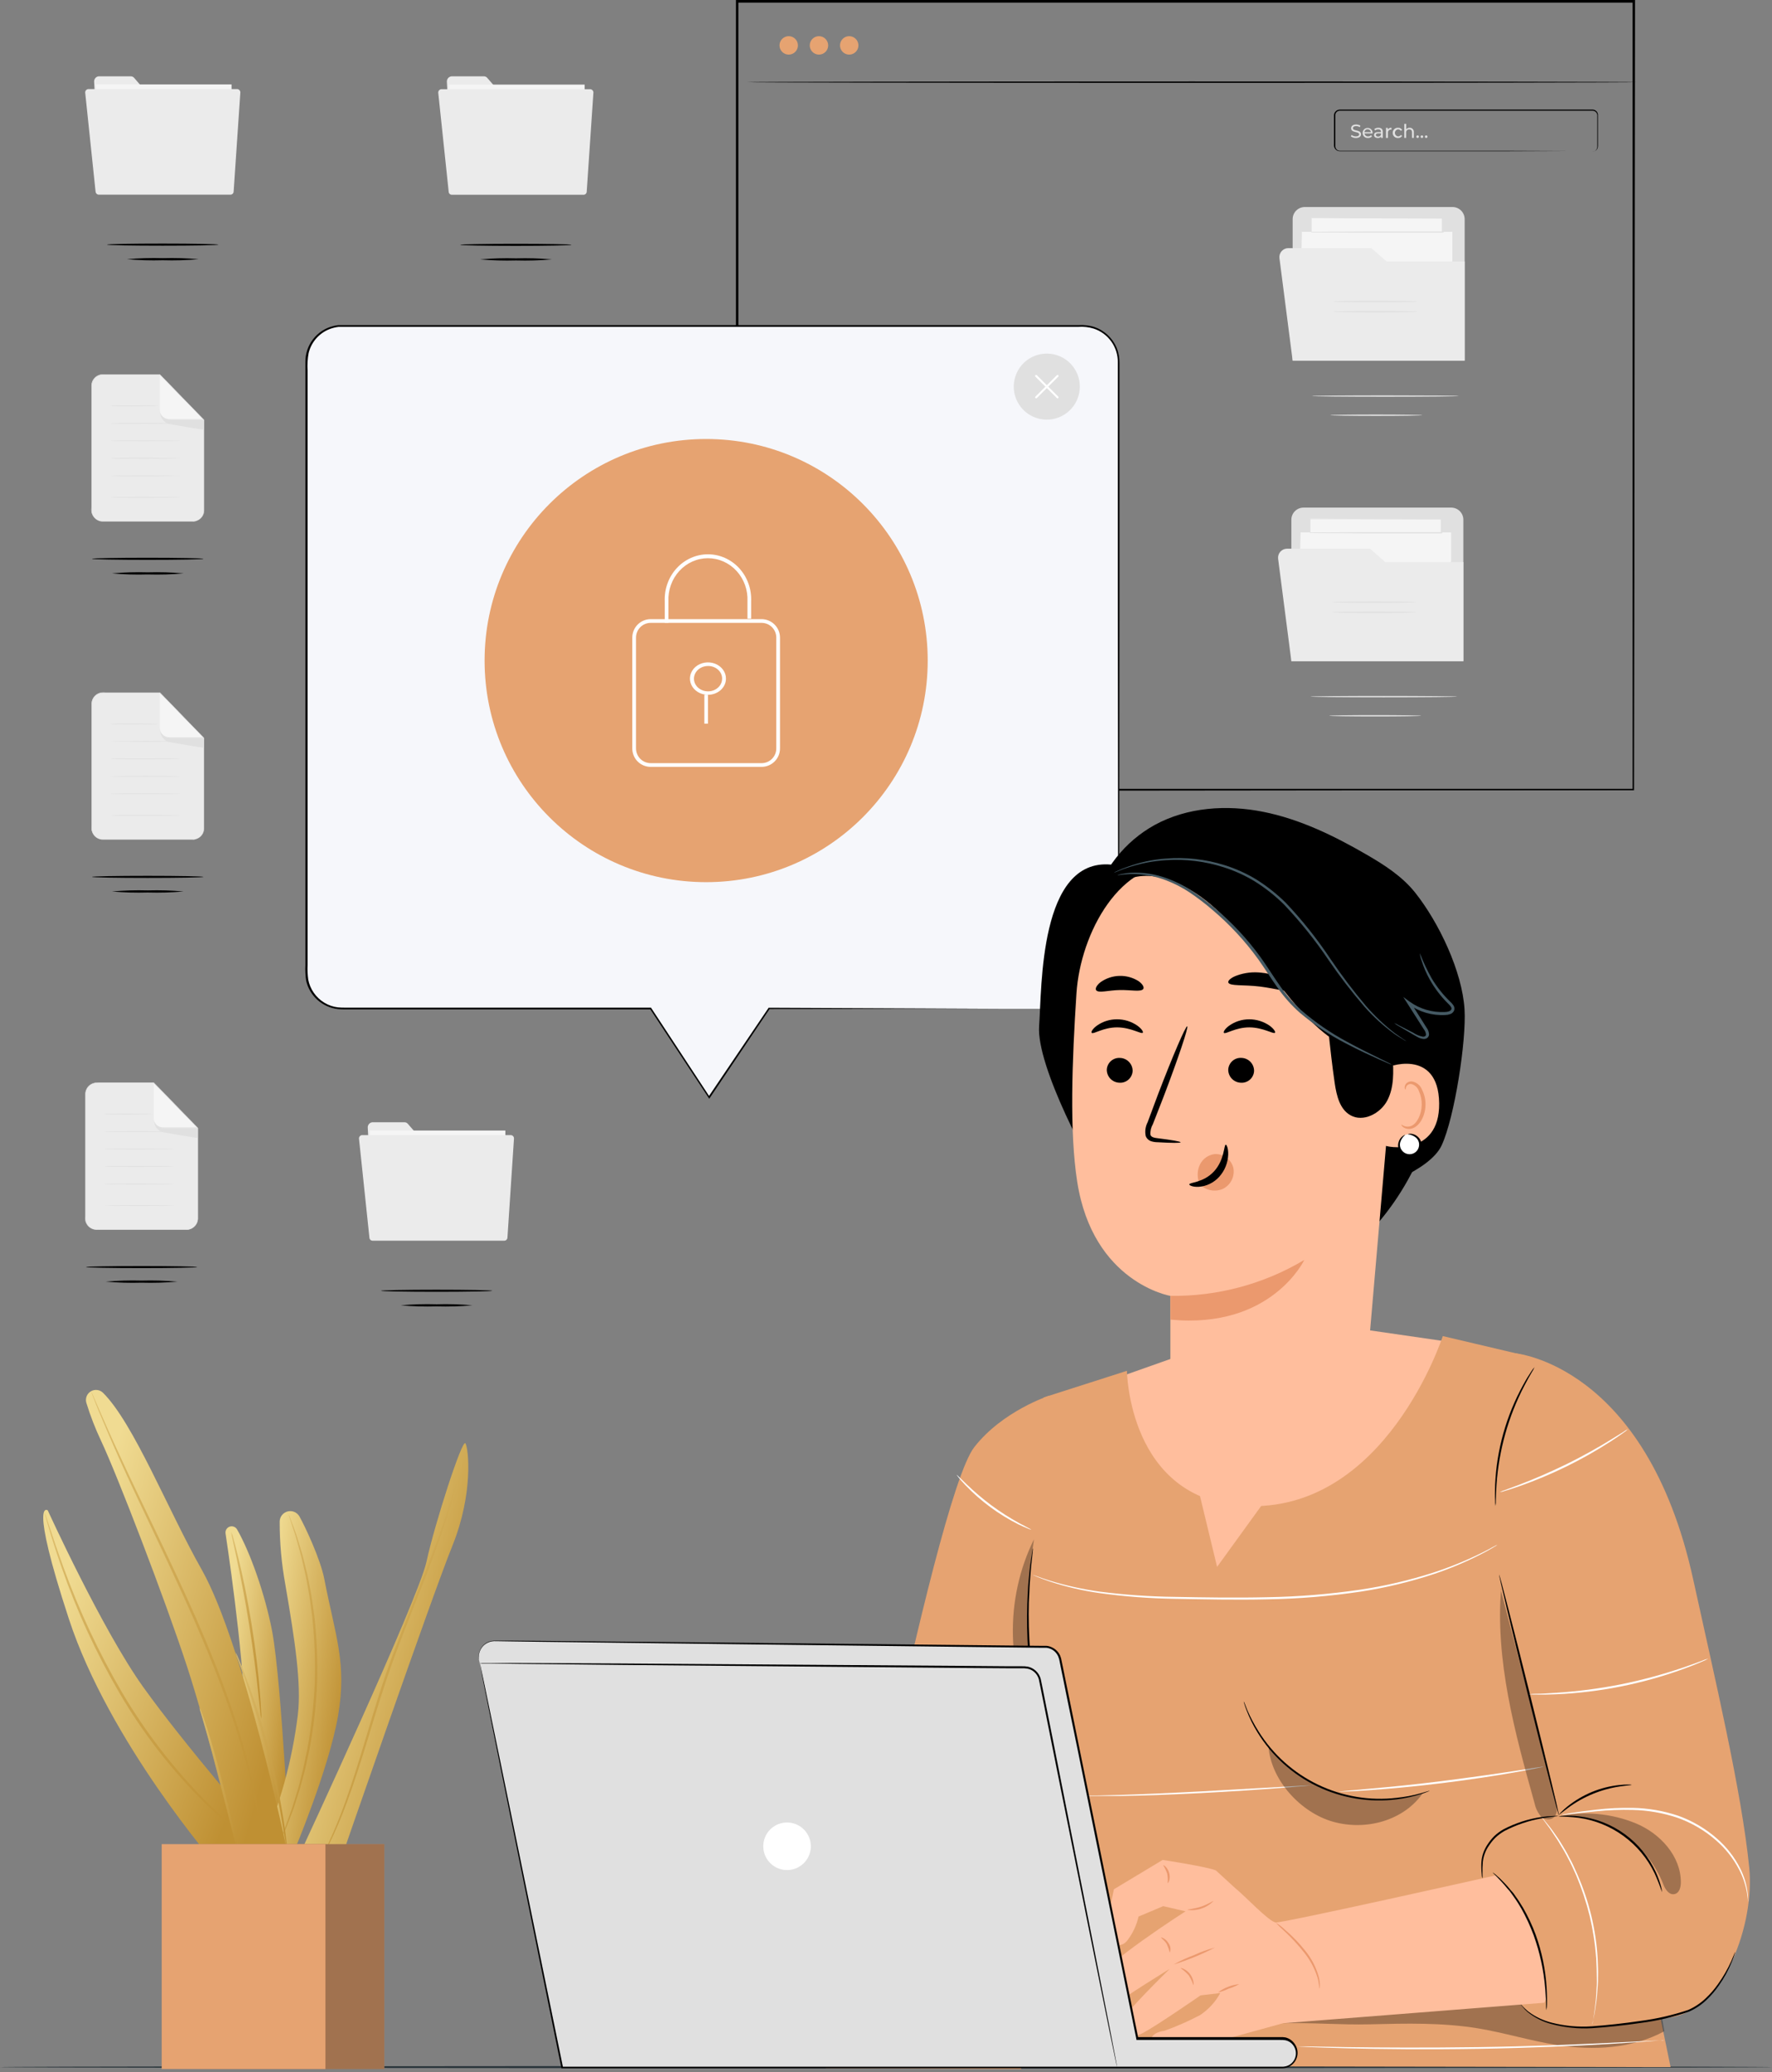 <svg width="248" height="290" viewBox="0 0 248 290" fill="none" xmlns="http://www.w3.org/2000/svg">
<rect x="0" y="0" width="248" height="290" fill="#808080" stroke="none"/>
<path d="M103.23 110.492V0.269H228.591V110.492H103.23Z" stroke="black" stroke-width="0.2"/>
<path d="M228.691 110.592C228.691 109.547 228.64 66.612 228.567 0.17L228.691 0.294H103.141L103.288 0.147C103.288 40.268 103.288 78.066 103.288 110.569L103.158 110.44L228.719 110.569L103.158 110.699H103V110.569C103 78.066 103 40.279 103 0.147V0H103.158H228.708H228.832V0.124C228.742 66.612 228.691 109.547 228.691 110.592Z" fill="black"/>
<path d="M229.053 11.499C229.053 11.55 201.177 11.595 166.798 11.595C132.418 11.595 104.531 11.55 104.531 11.499C104.531 11.449 132.407 11.398 166.798 11.398C201.189 11.398 229.053 11.443 229.053 11.499Z" fill="black"/>
<path d="M111.674 6.329C111.678 6.585 111.607 6.836 111.468 7.051C111.329 7.266 111.129 7.434 110.894 7.535C110.66 7.636 110.4 7.665 110.148 7.618C109.897 7.571 109.665 7.45 109.483 7.271C109.3 7.091 109.175 6.862 109.124 6.611C109.072 6.361 109.096 6.101 109.193 5.864C109.29 5.627 109.455 5.425 109.668 5.282C109.88 5.139 110.13 5.063 110.386 5.063C110.723 5.063 111.048 5.196 111.289 5.433C111.53 5.669 111.668 5.991 111.674 6.329Z" fill="#E6A371"/>
<path d="M115.906 6.329C115.911 6.585 115.839 6.836 115.7 7.051C115.562 7.266 115.362 7.434 115.127 7.535C114.892 7.636 114.632 7.665 114.381 7.618C114.129 7.571 113.898 7.45 113.715 7.271C113.533 7.091 113.408 6.862 113.356 6.611C113.305 6.361 113.329 6.101 113.426 5.864C113.523 5.627 113.688 5.425 113.9 5.282C114.112 5.139 114.362 5.063 114.618 5.063C114.956 5.063 115.28 5.196 115.521 5.433C115.762 5.669 115.901 5.991 115.906 6.329Z" fill="#E6A371"/>
<path d="M120.139 6.329C120.143 6.585 120.072 6.836 119.933 7.051C119.794 7.266 119.594 7.434 119.359 7.535C119.124 7.636 118.865 7.665 118.613 7.618C118.362 7.571 118.13 7.45 117.948 7.271C117.765 7.091 117.64 6.862 117.589 6.611C117.537 6.361 117.561 6.101 117.658 5.864C117.755 5.627 117.92 5.425 118.132 5.282C118.345 5.139 118.595 5.063 118.85 5.063C119.188 5.063 119.513 5.196 119.754 5.433C119.995 5.669 120.133 5.991 120.139 6.329Z" fill="#E6A371"/>
<path d="M222.848 21.241C222.919 21.234 222.989 21.22 223.057 21.202C223.156 21.169 223.247 21.115 223.323 21.044C223.399 20.973 223.459 20.886 223.498 20.79C223.548 20.644 223.565 20.49 223.549 20.337C223.549 20.162 223.549 19.976 223.549 19.772C223.549 19.366 223.549 18.891 223.549 18.365C223.549 17.84 223.549 17.235 223.549 16.597C223.549 16.433 223.549 16.263 223.549 16.105C223.534 15.941 223.459 15.789 223.34 15.677C223.22 15.564 223.063 15.499 222.899 15.495H222.334H217.209H187.519C187.363 15.493 187.211 15.55 187.095 15.654C186.979 15.759 186.906 15.904 186.892 16.06V20.315C186.872 20.474 186.9 20.635 186.971 20.778C187.047 20.909 187.167 21.009 187.31 21.061C187.383 21.083 187.46 21.095 187.536 21.095H197.227H210.575L219.571 21.128H222.017H222.656H222.871C222.799 21.133 222.728 21.133 222.656 21.128H222.017H219.571L210.575 21.162H197.227H189.344H187.536C187.438 21.162 187.341 21.146 187.248 21.117C187.06 21.049 186.902 20.917 186.802 20.744C186.712 20.57 186.674 20.374 186.694 20.179V16.094C186.713 15.887 186.807 15.695 186.96 15.555C187.113 15.415 187.312 15.337 187.519 15.336H217.209H222.334H222.899C223.089 15.341 223.27 15.416 223.407 15.547C223.545 15.677 223.63 15.854 223.645 16.043C223.645 16.224 223.645 16.382 223.645 16.546C223.645 17.19 223.645 17.778 223.645 18.314C223.645 18.851 223.645 19.315 223.645 19.721C223.645 19.93 223.645 20.117 223.645 20.287C223.658 20.445 223.636 20.605 223.583 20.756C223.54 20.855 223.476 20.943 223.395 21.015C223.314 21.086 223.218 21.138 223.114 21.168C223.034 21.216 222.942 21.242 222.848 21.241Z" fill="black"/>
<path d="M189.062 19.083L189.158 18.879C189.331 19.018 189.547 19.093 189.768 19.088C190.09 19.088 190.226 18.964 190.226 18.806C190.226 18.354 189.096 18.636 189.096 17.953C189.096 17.664 189.316 17.421 189.802 17.421C190.011 17.42 190.217 17.477 190.396 17.585L190.311 17.8C190.16 17.701 189.983 17.648 189.802 17.647C189.486 17.647 189.35 17.777 189.35 17.941C189.35 18.393 190.48 18.111 190.48 18.789C190.48 19.071 190.254 19.314 189.763 19.314C189.51 19.318 189.263 19.236 189.062 19.083Z" fill="#E0E0E0"/>
<path d="M192.096 18.676H190.966C190.98 18.797 191.042 18.909 191.137 18.986C191.232 19.063 191.353 19.1 191.475 19.088C191.55 19.091 191.625 19.078 191.694 19.048C191.764 19.019 191.826 18.975 191.876 18.919L192.017 19.083C191.946 19.16 191.858 19.22 191.76 19.259C191.662 19.298 191.557 19.315 191.452 19.309C191.358 19.315 191.263 19.302 191.174 19.271C191.085 19.239 191.003 19.19 190.933 19.126C190.864 19.062 190.808 18.985 190.769 18.899C190.73 18.813 190.708 18.72 190.706 18.625C190.702 18.531 190.718 18.438 190.751 18.35C190.785 18.262 190.836 18.182 190.902 18.115C190.967 18.048 191.046 17.995 191.133 17.959C191.22 17.923 191.313 17.906 191.407 17.907C191.501 17.905 191.594 17.922 191.681 17.957C191.768 17.993 191.847 18.046 191.912 18.114C191.978 18.181 192.028 18.261 192.061 18.349C192.094 18.438 192.108 18.531 192.102 18.625C192.102 18.625 192.096 18.653 192.096 18.676ZM190.966 18.495H191.865C191.855 18.383 191.802 18.279 191.718 18.205C191.634 18.13 191.525 18.091 191.413 18.094C191.3 18.088 191.189 18.126 191.104 18.202C191.019 18.277 190.968 18.382 190.961 18.495H190.966Z" fill="#E0E0E0"/>
<path d="M193.526 18.45V19.298H193.283V19.111C193.229 19.18 193.159 19.233 193.079 19.268C192.999 19.302 192.912 19.317 192.825 19.309C192.503 19.309 192.305 19.139 192.305 18.896C192.305 18.654 192.452 18.49 192.871 18.49H193.272V18.439C193.272 18.224 193.147 18.1 192.893 18.1C192.733 18.097 192.577 18.151 192.452 18.252L192.345 18.06C192.508 17.939 192.707 17.876 192.91 17.879C193.306 17.879 193.526 18.06 193.526 18.45ZM193.272 18.868V18.67H192.876C192.628 18.67 192.554 18.767 192.554 18.885C192.554 19.004 192.673 19.117 192.865 19.117C192.95 19.122 193.035 19.101 193.107 19.056C193.18 19.012 193.237 18.946 193.272 18.868Z" fill="#E0E0E0"/>
<path d="M194.747 17.879V18.128H194.69C194.628 18.124 194.566 18.134 194.509 18.157C194.451 18.18 194.399 18.215 194.357 18.261C194.315 18.306 194.283 18.36 194.265 18.419C194.246 18.479 194.241 18.541 194.249 18.602V19.303H193.978V17.89H194.221V18.128C194.278 18.043 194.357 17.974 194.449 17.931C194.542 17.887 194.645 17.869 194.747 17.879Z" fill="#E0E0E0"/>
<path d="M194.916 18.625C194.91 18.525 194.926 18.424 194.962 18.33C194.998 18.236 195.054 18.151 195.126 18.08C195.197 18.01 195.283 17.955 195.378 17.921C195.472 17.886 195.573 17.872 195.673 17.879C195.786 17.872 195.898 17.897 195.998 17.95C196.097 18.003 196.181 18.082 196.238 18.179L196.046 18.303C196.006 18.239 195.95 18.188 195.883 18.152C195.817 18.116 195.743 18.098 195.668 18.099C195.546 18.113 195.433 18.17 195.351 18.262C195.269 18.353 195.223 18.471 195.223 18.594C195.223 18.717 195.269 18.835 195.351 18.926C195.433 19.018 195.546 19.075 195.668 19.088C195.743 19.091 195.818 19.073 195.884 19.037C195.951 19.002 196.007 18.949 196.046 18.885L196.238 19.009C196.181 19.106 196.097 19.185 195.998 19.238C195.898 19.291 195.786 19.315 195.673 19.309C195.578 19.317 195.482 19.305 195.392 19.274C195.301 19.243 195.218 19.195 195.147 19.13C195.076 19.066 195.019 18.988 194.979 18.902C194.94 18.815 194.918 18.721 194.916 18.625Z" fill="#E0E0E0"/>
<path d="M197.872 18.489V19.297H197.617V18.518C197.617 18.241 197.476 18.105 197.239 18.105C197.177 18.101 197.115 18.11 197.057 18.132C196.999 18.154 196.947 18.189 196.904 18.234C196.861 18.279 196.829 18.333 196.81 18.392C196.791 18.45 196.784 18.513 196.792 18.574V19.297H196.538V17.331H196.804V18.094C196.865 18.023 196.941 17.966 197.027 17.929C197.113 17.892 197.207 17.875 197.301 17.879C197.379 17.878 197.457 17.893 197.53 17.924C197.602 17.955 197.667 18.001 197.721 18.058C197.775 18.116 197.816 18.184 197.842 18.258C197.868 18.332 197.878 18.411 197.872 18.489Z" fill="#E0E0E0"/>
<path d="M198.222 19.128C198.221 19.104 198.225 19.08 198.234 19.058C198.243 19.035 198.256 19.015 198.273 18.998C198.29 18.981 198.31 18.968 198.333 18.959C198.355 18.951 198.379 18.946 198.403 18.947C198.451 18.947 198.497 18.966 198.531 19C198.564 19.034 198.584 19.08 198.584 19.128C198.584 19.176 198.564 19.222 198.531 19.256C198.497 19.29 198.451 19.309 198.403 19.309C198.379 19.31 198.355 19.305 198.333 19.297C198.31 19.288 198.29 19.274 198.273 19.258C198.256 19.241 198.243 19.22 198.234 19.198C198.225 19.176 198.221 19.152 198.222 19.128Z" fill="#E0E0E0"/>
<path d="M198.821 19.128C198.821 19.08 198.84 19.034 198.874 19C198.908 18.966 198.954 18.947 199.002 18.947C199.05 18.947 199.096 18.966 199.13 19C199.163 19.034 199.182 19.08 199.182 19.128C199.182 19.176 199.163 19.222 199.13 19.256C199.096 19.29 199.05 19.309 199.002 19.309C198.954 19.309 198.908 19.29 198.874 19.256C198.84 19.222 198.821 19.176 198.821 19.128Z" fill="#E0E0E0"/>
<path d="M199.42 19.128C199.42 19.08 199.439 19.034 199.473 19C199.507 18.966 199.553 18.947 199.601 18.947C199.649 18.947 199.695 18.966 199.729 19C199.762 19.034 199.781 19.08 199.781 19.128C199.781 19.176 199.762 19.222 199.729 19.256C199.695 19.29 199.649 19.309 199.601 19.309C199.553 19.309 199.507 19.29 199.473 19.256C199.439 19.222 199.42 19.176 199.42 19.128Z" fill="#E0E0E0"/>
<path d="M180.913 30.667V50.445H204.986V30.667C204.986 30.217 204.807 29.786 204.489 29.468C204.171 29.15 203.74 28.972 203.291 28.972H182.626C182.402 28.97 182.179 29.012 181.972 29.096C181.764 29.18 181.575 29.305 181.416 29.462C181.257 29.62 181.13 29.808 181.044 30.014C180.958 30.221 180.913 30.443 180.913 30.667Z" fill="#E0E0E0"/>
<path d="M182.044 39.714L182.207 32.441H203.268V36.589" fill="#F5F5F5"/>
<path d="M201.98 30.475H183.575V32.441H201.98V30.475Z" fill="#F5F5F5"/>
<path d="M183.575 30.492H183.931H184.976L188.864 30.458L201.98 30.418H202.076V30.492C202.076 31.119 202.076 31.786 202.076 32.458C201.878 32.656 202.014 32.515 201.968 32.56H196.108H190.915L183.569 32.52H183.53V32.481C183.53 31.848 183.53 31.351 183.53 31.006C183.53 30.853 183.53 30.729 183.53 30.639C183.527 30.597 183.527 30.556 183.53 30.514C183.534 30.559 183.534 30.605 183.53 30.65C183.53 30.746 183.53 30.876 183.53 31.034C183.53 31.373 183.53 31.859 183.53 32.481L183.485 32.441L190.831 32.402H196.024H201.889C201.85 32.441 201.997 32.3 201.799 32.498V30.492L201.895 30.593L188.853 30.548H184.937H183.874H183.592L183.575 30.492Z" fill="#E0E0E0"/>
<path d="M204.15 55.423C204.15 55.48 199.55 55.525 193.876 55.525C188.203 55.525 183.603 55.48 183.603 55.423C183.603 55.367 188.203 55.327 193.876 55.327C199.55 55.327 204.15 55.355 204.15 55.423Z" fill="#E0E0E0"/>
<path d="M179.066 36.142L180.913 50.473H204.986V36.589H194.057L191.933 34.724H180.309C180.13 34.724 179.954 34.762 179.791 34.836C179.629 34.91 179.484 35.017 179.366 35.152C179.248 35.286 179.161 35.444 179.109 35.615C179.057 35.785 179.042 35.965 179.066 36.142Z" fill="#EBEBEB"/>
<path d="M198.363 42.2C198.363 42.257 195.724 42.302 192.475 42.302C189.226 42.302 186.587 42.257 186.587 42.2C186.587 42.144 189.226 42.104 192.475 42.104C195.724 42.104 198.363 42.15 198.363 42.2Z" fill="#E0E0E0"/>
<path d="M198.363 43.613C198.363 43.669 195.724 43.709 192.475 43.709C189.226 43.709 186.587 43.669 186.587 43.613C186.587 43.556 189.226 43.511 192.475 43.511C195.724 43.511 198.363 43.556 198.363 43.613Z" fill="#E0E0E0"/>
<path d="M199.064 58.102C199.064 58.158 196.182 58.203 192.622 58.203C189.062 58.203 186.18 58.158 186.18 58.102C186.18 58.045 189.068 58.006 192.622 58.006C196.176 58.006 199.064 58.051 199.064 58.102Z" fill="#E0E0E0"/>
<path d="M180.733 72.732V92.51H204.805V72.732C204.805 72.282 204.626 71.851 204.309 71.533C203.991 71.215 203.559 71.036 203.11 71.036H182.439C182.216 71.035 181.994 71.078 181.787 71.162C181.58 71.247 181.392 71.371 181.233 71.529C181.074 71.686 180.949 71.874 180.863 72.08C180.777 72.287 180.733 72.508 180.733 72.732Z" fill="#E0E0E0"/>
<path d="M181.863 81.778L182.021 74.506H203.087V78.654" fill="#F5F5F5"/>
<path d="M201.799 72.54H183.394V74.506H201.799V72.54Z" fill="#F5F5F5"/>
<path d="M183.394 72.545C183.394 72.545 183.422 72.545 183.479 72.545H183.745H184.79L188.683 72.517L201.799 72.472H201.889V74.534L201.788 74.636H195.928H190.735L183.389 74.596H183.343V74.551C183.343 73.918 183.343 73.421 183.372 73.076C183.372 72.924 183.372 72.805 183.372 72.709C183.372 72.613 183.372 72.585 183.372 72.59C183.374 72.634 183.374 72.677 183.372 72.72C183.372 72.822 183.372 72.946 183.372 73.105C183.372 73.444 183.372 73.93 183.372 74.551L183.332 74.512L190.678 74.472H195.871H201.737C201.691 74.517 201.838 74.376 201.641 74.568V72.607L201.742 72.703L188.695 72.658H184.784H183.716H183.338L183.394 72.545Z" fill="#E0E0E0"/>
<path d="M203.94 97.488C203.94 97.544 199.341 97.59 193.667 97.59C187.994 97.59 183.394 97.544 183.394 97.488C183.394 97.431 187.994 97.392 193.667 97.392C199.341 97.392 203.94 97.437 203.94 97.488Z" fill="#E0E0E0"/>
<path d="M178.879 78.201L180.733 92.532H204.805V78.654H193.871L191.752 76.789H180.122C179.944 76.789 179.768 76.827 179.606 76.9C179.444 76.974 179.299 77.081 179.182 77.215C179.064 77.348 178.976 77.505 178.924 77.675C178.872 77.846 178.857 78.025 178.879 78.201Z" fill="#EBEBEB"/>
<path d="M198.177 84.271C198.177 84.322 195.543 84.367 192.294 84.367C189.045 84.367 186.406 84.322 186.406 84.271C186.406 84.22 189.039 84.175 192.283 84.175C195.526 84.175 198.177 84.214 198.177 84.271Z" fill="#E0E0E0"/>
<path d="M198.177 85.678C198.177 85.734 195.543 85.774 192.294 85.774C189.045 85.774 186.406 85.734 186.406 85.678C186.406 85.621 189.039 85.582 192.294 85.582C195.549 85.582 198.177 85.621 198.177 85.678Z" fill="#E0E0E0"/>
<path d="M198.894 100.166C198.894 100.223 196.007 100.268 192.452 100.268C188.898 100.268 186.01 100.223 186.01 100.166C186.01 100.11 188.892 100.07 192.452 100.07C196.012 100.07 198.894 100.116 198.894 100.166Z" fill="#E0E0E0"/>
<path d="M26.976 72.986H14.392C14.184 72.985 13.978 72.944 13.787 72.863C13.595 72.782 13.421 72.665 13.275 72.516C13.129 72.368 13.014 72.193 12.936 72C12.858 71.807 12.819 71.601 12.821 71.393V53.999C12.821 53.582 12.986 53.182 13.281 52.887C13.575 52.591 13.975 52.424 14.392 52.423H22.371L28.547 58.791V71.393C28.55 71.601 28.511 71.807 28.433 72C28.355 72.193 28.24 72.368 28.094 72.516C27.948 72.665 27.774 72.782 27.582 72.863C27.39 72.944 27.184 72.985 26.976 72.986Z" fill="#EBEBEB"/>
<path d="M22.371 52.423V57.328C22.371 57.52 22.409 57.71 22.482 57.888C22.556 58.065 22.664 58.227 22.8 58.363C22.936 58.499 23.097 58.606 23.274 58.68C23.452 58.754 23.642 58.791 23.835 58.791H28.547L22.371 52.423Z" fill="#F5F5F5"/>
<path d="M22.439 57.757C22.441 58.127 22.57 58.486 22.805 58.773C23.039 59.06 23.365 59.258 23.727 59.334C23.777 59.35 23.828 59.362 23.88 59.368C24.496 59.481 28.547 60.198 28.547 60.108V58.791H23.835C23.835 58.791 22.659 58.752 22.439 57.757Z" fill="#E0E0E0"/>
<path d="M26.976 72.986C26.976 72.986 27.067 72.986 27.248 72.952C27.509 72.902 27.754 72.788 27.96 72.619C28.128 72.48 28.265 72.308 28.362 72.114C28.459 71.919 28.515 71.706 28.525 71.489C28.525 70.98 28.525 70.392 28.525 69.731C28.525 67.098 28.525 63.323 28.525 58.769L22.331 52.462H22.371H14.748C14.547 52.448 14.345 52.448 14.143 52.462C13.949 52.503 13.764 52.582 13.601 52.695C13.437 52.807 13.297 52.951 13.188 53.118C13.018 53.337 12.912 53.599 12.883 53.875C12.883 54.152 12.883 54.44 12.883 54.728V56.424C12.883 57.554 12.883 58.656 12.883 59.746V66.041C12.883 67.041 12.883 68.013 12.883 68.963V71.048C12.863 71.268 12.863 71.489 12.883 71.709C12.945 72.021 13.103 72.306 13.335 72.524C13.568 72.742 13.862 72.882 14.177 72.924C14.382 72.938 14.588 72.938 14.793 72.924C14.584 72.935 14.375 72.935 14.166 72.924C13.947 72.896 13.737 72.821 13.55 72.704C13.356 72.588 13.189 72.434 13.059 72.25C12.928 72.066 12.838 71.856 12.793 71.636C12.77 71.41 12.77 71.183 12.793 70.957V66.041C12.793 64.041 12.793 61.939 12.793 59.763V54.745C12.793 54.457 12.793 54.18 12.793 53.881C12.812 53.581 12.916 53.293 13.092 53.05C13.346 52.702 13.725 52.467 14.149 52.395C14.356 52.375 14.564 52.375 14.771 52.395H22.394L28.581 58.757C28.581 63.312 28.581 67.087 28.581 69.72C28.581 70.381 28.581 70.963 28.581 71.477C28.569 71.694 28.513 71.906 28.416 72.101C28.318 72.295 28.183 72.468 28.016 72.608C27.804 72.775 27.553 72.888 27.287 72.935H27.084L26.976 72.986Z" fill="#E0E0E0"/>
<path d="M28.547 58.791H28.429H28.078H26.801H24.908H23.778C23.57 58.784 23.366 58.735 23.177 58.647C22.989 58.558 22.82 58.433 22.682 58.277C22.543 58.111 22.439 57.919 22.377 57.712C22.319 57.518 22.296 57.315 22.309 57.113V55.983C22.309 55.276 22.309 54.632 22.309 54.09C22.309 53.547 22.309 53.129 22.309 52.813C22.309 52.672 22.309 52.559 22.309 52.468C22.309 52.378 22.309 52.344 22.309 52.344C22.317 52.385 22.317 52.427 22.309 52.468C22.309 52.559 22.309 52.672 22.309 52.813C22.309 53.129 22.309 53.564 22.309 54.09C22.309 54.615 22.309 55.276 22.309 55.983C22.309 56.339 22.309 56.712 22.309 57.113C22.292 57.306 22.315 57.501 22.375 57.685C22.435 57.87 22.532 58.04 22.659 58.187C22.787 58.332 22.944 58.449 23.118 58.532C23.293 58.614 23.483 58.66 23.676 58.667H24.806H26.7H27.977H28.327C28.508 58.78 28.547 58.786 28.547 58.791Z" fill="#E0E0E0"/>
<path d="M22.134 56.797C22.134 56.83 20.648 56.853 18.817 56.853C16.986 56.853 15.5 56.853 15.5 56.797C15.5 56.74 16.98 56.74 18.817 56.74C20.653 56.74 22.134 56.768 22.134 56.797Z" fill="#E0E0E0"/>
<path d="M25.281 59.243C25.281 59.243 23.094 59.3 20.393 59.3C17.692 59.3 15.5 59.3 15.5 59.243C15.5 59.187 17.686 59.187 20.393 59.187C23.1 59.187 25.281 59.209 25.281 59.243Z" fill="#E0E0E0"/>
<path d="M25.281 61.685C25.281 61.718 23.094 61.741 20.393 61.741C17.692 61.741 15.5 61.741 15.5 61.685C15.5 61.628 17.686 61.634 20.393 61.634C23.1 61.634 25.281 61.656 25.281 61.685Z" fill="#E0E0E0"/>
<path d="M25.281 64.131C25.281 64.131 23.094 64.188 20.393 64.188C17.692 64.188 15.5 64.188 15.5 64.131C15.5 64.075 17.686 64.075 20.393 64.075C23.1 64.075 25.281 64.103 25.281 64.131Z" fill="#E0E0E0"/>
<path d="M25.281 66.578C25.281 66.578 23.094 66.629 20.393 66.629C17.692 66.629 15.5 66.629 15.5 66.578C15.5 66.527 17.686 66.522 20.393 66.522C23.1 66.522 25.281 66.544 25.281 66.578Z" fill="#E0E0E0"/>
<path d="M25.281 69.59C25.281 69.624 23.094 69.647 20.393 69.647C17.692 69.647 15.5 69.647 15.5 69.59C15.5 69.533 17.686 69.533 20.393 69.533C23.1 69.533 25.281 69.562 25.281 69.59Z" fill="#E0E0E0"/>
<path d="M28.474 78.202C28.474 78.287 24.982 78.349 20.681 78.349C16.381 78.349 12.883 78.287 12.883 78.202C12.883 78.117 16.375 78.055 20.681 78.055C24.987 78.055 28.474 78.123 28.474 78.202Z" fill="black"/>
<path d="M25.694 80.242C24.027 80.391 22.354 80.44 20.681 80.389C19.007 80.44 17.332 80.391 15.664 80.242C17.332 80.096 19.007 80.047 20.681 80.095C22.354 80.047 24.027 80.096 25.694 80.242Z" fill="black"/>
<path d="M26.976 117.498H14.392C13.975 117.496 13.575 117.329 13.281 117.034C12.986 116.738 12.821 116.338 12.821 115.921V98.516C12.821 98.099 12.986 97.699 13.281 97.404C13.575 97.108 13.975 96.941 14.392 96.94H22.371L28.547 103.308V115.921C28.547 116.338 28.382 116.738 28.088 117.034C27.793 117.329 27.394 117.496 26.976 117.498Z" fill="#EBEBEB"/>
<path d="M22.371 96.934V101.839C22.371 102.227 22.525 102.599 22.8 102.874C23.074 103.148 23.446 103.303 23.835 103.303H28.547L22.371 96.934Z" fill="#F5F5F5"/>
<path d="M22.439 102.269C22.441 102.639 22.57 102.997 22.805 103.284C23.039 103.571 23.365 103.769 23.727 103.845L23.88 103.879C24.496 103.992 28.547 104.71 28.547 104.619V103.303H23.835C23.835 103.303 22.659 103.263 22.439 102.269Z" fill="#E0E0E0"/>
<path d="M26.976 117.498C26.976 117.498 27.067 117.498 27.248 117.464C27.509 117.414 27.754 117.299 27.96 117.13C28.128 116.992 28.265 116.82 28.362 116.625C28.459 116.43 28.515 116.217 28.525 116C28.525 115.492 28.525 114.904 28.525 114.243C28.525 111.609 28.525 107.835 28.525 103.28V103.308L22.331 96.974H22.371H14.748C14.547 96.96 14.345 96.96 14.143 96.974C13.949 97.015 13.764 97.094 13.601 97.206C13.437 97.319 13.297 97.463 13.188 97.629C13.025 97.856 12.929 98.124 12.912 98.403C12.912 98.68 12.912 98.969 12.912 99.257V100.952C12.912 102.082 12.912 103.184 12.912 104.275V110.553C12.912 111.553 12.912 112.525 12.912 113.474V115.559C12.892 115.779 12.892 116.001 12.912 116.22C12.974 116.533 13.132 116.818 13.364 117.035C13.596 117.253 13.89 117.393 14.206 117.435C14.411 117.45 14.617 117.45 14.822 117.435C14.613 117.447 14.403 117.447 14.194 117.435C13.976 117.407 13.765 117.332 13.578 117.215C13.385 117.1 13.217 116.945 13.087 116.761C12.956 116.577 12.866 116.368 12.821 116.147C12.799 115.922 12.799 115.694 12.821 115.469V110.553C12.821 108.552 12.821 106.45 12.821 104.275V99.257C12.821 98.969 12.821 98.692 12.821 98.392C12.841 98.093 12.945 97.805 13.121 97.561C13.374 97.214 13.753 96.978 14.177 96.906C14.384 96.886 14.592 96.886 14.799 96.906H22.394L28.564 103.274C28.564 107.829 28.564 111.604 28.564 114.237C28.564 114.898 28.564 115.48 28.564 115.994C28.552 116.211 28.496 116.424 28.399 116.618C28.301 116.812 28.166 116.985 27.999 117.125C27.787 117.292 27.537 117.405 27.27 117.452H27.067L26.976 117.498Z" fill="#E0E0E0"/>
<path d="M28.547 103.303H28.429H28.078H26.801H24.908H23.778C23.57 103.296 23.366 103.247 23.177 103.158C22.989 103.07 22.82 102.944 22.682 102.789C22.543 102.623 22.439 102.431 22.377 102.223C22.319 102.029 22.296 101.827 22.309 101.625V100.494C22.309 99.788 22.309 99.144 22.309 98.601C22.309 98.059 22.309 97.641 22.309 97.324C22.309 97.183 22.309 97.07 22.309 96.98C22.309 96.889 22.309 96.855 22.309 96.855C22.317 96.896 22.317 96.939 22.309 96.98C22.309 97.07 22.309 97.183 22.309 97.324C22.309 97.641 22.309 98.076 22.309 98.601C22.309 99.127 22.309 99.788 22.309 100.494C22.309 100.85 22.309 101.223 22.309 101.625C22.292 101.818 22.315 102.012 22.375 102.197C22.435 102.381 22.532 102.552 22.659 102.698C22.787 102.843 22.944 102.96 23.118 103.043C23.293 103.126 23.483 103.172 23.676 103.178H24.806H26.7H27.977H28.327C28.508 103.292 28.547 103.297 28.547 103.303Z" fill="#E0E0E0"/>
<path d="M22.134 101.308C22.134 101.342 20.648 101.364 18.817 101.364C16.986 101.364 15.5 101.364 15.5 101.308C15.5 101.251 16.98 101.251 18.817 101.251C20.653 101.251 22.134 101.28 22.134 101.308Z" fill="#E0E0E0"/>
<path d="M25.281 103.755C25.281 103.755 23.094 103.811 20.393 103.811C17.692 103.811 15.5 103.783 15.5 103.755C15.5 103.726 17.686 103.698 20.393 103.698C23.1 103.698 25.281 103.721 25.281 103.755Z" fill="#E0E0E0"/>
<path d="M25.281 106.196C25.281 106.23 23.094 106.253 20.393 106.253C17.692 106.253 15.5 106.253 15.5 106.196C15.5 106.14 17.686 106.145 20.393 106.145C23.1 106.145 25.281 106.168 25.281 106.196Z" fill="#E0E0E0"/>
<path d="M25.281 108.643C25.281 108.671 23.094 108.699 20.393 108.699C17.692 108.699 15.5 108.671 15.5 108.643C15.5 108.614 17.686 108.586 20.393 108.586C23.1 108.586 25.281 108.614 25.281 108.643Z" fill="#E0E0E0"/>
<path d="M25.281 111.089C25.281 111.118 23.094 111.14 20.393 111.14C17.692 111.14 15.5 111.14 15.5 111.089C15.5 111.039 17.686 111.033 20.393 111.033C23.1 111.033 25.281 111.056 25.281 111.089Z" fill="#E0E0E0"/>
<path d="M25.281 114.101C25.281 114.135 23.094 114.158 20.393 114.158C17.692 114.158 15.5 114.158 15.5 114.101C15.5 114.045 17.686 114.045 20.393 114.045C23.1 114.045 25.281 114.073 25.281 114.101Z" fill="#E0E0E0"/>
<path d="M28.474 122.713C28.474 122.798 24.982 122.86 20.681 122.86C16.381 122.86 12.883 122.798 12.883 122.713C12.883 122.629 16.375 122.566 20.681 122.566C24.987 122.566 28.474 122.634 28.474 122.713Z" fill="black"/>
<path d="M25.694 124.753C24.027 124.902 22.354 124.951 20.681 124.9C19.007 124.951 17.332 124.902 15.664 124.753C17.332 124.608 19.007 124.559 20.681 124.606C22.354 124.559 24.027 124.608 25.694 124.753Z" fill="black"/>
<path d="M26.112 172.101H13.527C13.11 172.1 12.711 171.933 12.416 171.638C12.122 171.342 11.957 170.942 11.957 170.525V153.115C11.957 152.698 12.122 152.297 12.416 152.002C12.711 151.706 13.11 151.54 13.527 151.538H21.506L27.683 157.907V170.525C27.683 170.942 27.517 171.342 27.223 171.638C26.929 171.933 26.529 172.1 26.112 172.101Z" fill="#EBEBEB"/>
<path d="M21.506 151.538V156.437C21.506 156.826 21.661 157.198 21.935 157.472C22.21 157.747 22.582 157.901 22.97 157.901H27.683L21.506 151.538Z" fill="#F5F5F5"/>
<path d="M21.574 156.867C21.576 157.238 21.705 157.597 21.94 157.885C22.174 158.173 22.5 158.372 22.863 158.449C22.915 158.464 22.968 158.475 23.021 158.483C23.631 158.596 27.683 159.314 27.683 159.223V157.906H22.97C22.97 157.906 21.795 157.85 21.574 156.867Z" fill="#E0E0E0"/>
<path d="M26.112 172.101C26.112 172.101 26.202 172.101 26.383 172.067C26.645 172.018 26.889 171.903 27.095 171.734C27.263 171.596 27.4 171.423 27.497 171.229C27.595 171.034 27.65 170.821 27.66 170.604C27.66 170.095 27.66 169.502 27.66 168.847C27.66 166.213 27.66 162.439 27.66 157.884L21.467 151.578H21.506H13.883C13.682 151.561 13.48 151.561 13.279 151.578C13.082 151.61 12.894 151.682 12.726 151.787C12.557 151.893 12.411 152.031 12.296 152.194C12.132 152.42 12.036 152.689 12.019 152.968C12.019 153.245 12.019 153.533 12.019 153.821V155.516C12.019 156.646 12.019 157.748 12.019 158.839V165.117C12.019 166.117 12.019 167.089 12.019 168.038V170.124C12.011 170.365 12.024 170.607 12.058 170.847C12.12 171.159 12.278 171.444 12.51 171.662C12.742 171.88 13.037 172.02 13.352 172.062C13.557 172.073 13.763 172.073 13.968 172.062H16.347H23.512H25.456H23.484H16.319H13.94C13.731 172.076 13.522 172.076 13.313 172.062C12.988 172.021 12.683 171.884 12.438 171.667C12.193 171.45 12.019 171.164 11.94 170.847C11.917 170.621 11.917 170.394 11.94 170.169C11.94 169.943 11.94 169.711 11.94 169.485V165.162C11.94 163.162 11.94 161.06 11.94 158.884V153.866C11.94 153.578 11.94 153.301 11.94 153.002C11.965 152.637 12.113 152.293 12.359 152.023C12.605 151.753 12.935 151.574 13.296 151.515C13.502 151.489 13.71 151.48 13.917 151.487H21.529L27.717 157.85C27.717 162.405 27.717 166.179 27.717 168.813C27.717 169.474 27.717 170.056 27.717 170.57C27.704 170.787 27.648 170.999 27.551 171.194C27.454 171.388 27.318 171.56 27.152 171.7C26.941 171.87 26.69 171.981 26.423 172.022C26.355 172.028 26.287 172.028 26.219 172.022L26.112 172.101Z" fill="#E0E0E0"/>
<path d="M27.683 157.907H27.564H27.214H25.937H24.044H22.913C22.706 157.9 22.502 157.851 22.315 157.763C22.127 157.674 21.96 157.548 21.823 157.392C21.681 157.228 21.575 157.035 21.512 156.827C21.454 156.633 21.431 156.43 21.444 156.228V155.098C21.444 154.386 21.444 153.748 21.444 153.205C21.444 152.663 21.444 152.244 21.444 151.928C21.444 151.787 21.444 151.674 21.444 151.583C21.444 151.493 21.444 151.459 21.444 151.459C21.452 151.5 21.452 151.542 21.444 151.583V151.928C21.444 152.244 21.444 152.68 21.444 153.205C21.444 153.731 21.444 154.386 21.444 155.098C21.444 155.454 21.444 155.827 21.444 156.228C21.428 156.422 21.451 156.616 21.511 156.8C21.571 156.985 21.668 157.155 21.795 157.302C21.922 157.447 22.078 157.564 22.253 157.646C22.428 157.728 22.619 157.772 22.812 157.777H23.942H25.835H27.112H27.462C27.643 157.895 27.683 157.901 27.683 157.907Z" fill="#E0E0E0"/>
<path d="M21.269 155.912C21.269 155.94 19.783 155.968 17.952 155.968C16.121 155.968 14.635 155.968 14.635 155.912C14.635 155.855 16.121 155.855 17.952 155.855C19.783 155.855 21.269 155.883 21.269 155.912Z" fill="#E0E0E0"/>
<path d="M24.417 158.359C24.417 158.387 22.23 158.409 19.529 158.409C16.828 158.409 14.635 158.409 14.635 158.359C14.635 158.308 16.822 158.302 19.529 158.302C22.235 158.302 24.417 158.325 24.417 158.359Z" fill="#E0E0E0"/>
<path d="M24.417 160.8C24.417 160.834 22.23 160.856 19.529 160.856C16.828 160.856 14.635 160.856 14.635 160.8C14.635 160.743 16.822 160.743 19.529 160.743C22.235 160.743 24.417 160.771 24.417 160.8Z" fill="#E0E0E0"/>
<path d="M24.417 163.246C24.417 163.275 22.23 163.303 19.529 163.303C16.828 163.303 14.635 163.303 14.635 163.246C14.635 163.19 16.822 163.19 19.529 163.19C22.235 163.19 24.417 163.213 24.417 163.246Z" fill="#E0E0E0"/>
<path d="M24.417 165.688C24.417 165.722 22.23 165.744 19.529 165.744C16.828 165.744 14.635 165.744 14.635 165.688C14.635 165.631 16.822 165.637 19.529 165.637C22.235 165.637 24.417 165.659 24.417 165.688Z" fill="#E0E0E0"/>
<path d="M24.417 168.705C24.417 168.733 22.23 168.762 19.529 168.762C16.828 168.762 14.635 168.733 14.635 168.705C14.635 168.677 16.822 168.649 19.529 168.649C22.235 168.649 24.417 168.677 24.417 168.705Z" fill="#E0E0E0"/>
<path d="M27.609 177.317C27.609 177.396 24.117 177.464 19.817 177.464C15.517 177.464 12.024 177.396 12.024 177.317C12.024 177.238 15.511 177.17 19.817 177.17C24.123 177.17 27.609 177.238 27.609 177.317Z" fill="black"/>
<path d="M24.835 179.357C23.166 179.502 21.491 179.551 19.817 179.504C18.143 179.552 16.467 179.503 14.799 179.357C16.467 179.211 18.143 179.162 19.817 179.21C21.491 179.162 23.166 179.212 24.835 179.357Z" fill="black"/>
<path d="M13.177 11.46L13.742 22.717C13.743 22.895 13.811 23.067 13.932 23.198C14.053 23.329 14.22 23.409 14.398 23.423H31.757C31.939 23.403 32.106 23.314 32.224 23.174C32.342 23.034 32.401 22.854 32.39 22.672V13.907C32.404 13.719 32.343 13.533 32.22 13.39C32.097 13.247 31.922 13.159 31.734 13.144L21.088 13.252C21 13.251 20.912 13.23 20.832 13.192C20.752 13.154 20.681 13.099 20.625 13.031L18.771 10.895C18.715 10.829 18.645 10.775 18.566 10.738C18.487 10.701 18.401 10.681 18.314 10.681H13.793C13.609 10.706 13.443 10.801 13.328 10.947C13.213 11.092 13.159 11.276 13.177 11.46Z" fill="#EBEBEB"/>
<path d="M32.407 11.817H13.437V25.045H32.407V11.817Z" fill="#F5F5F5"/>
<path d="M11.928 13.003L13.375 26.814C13.381 26.924 13.427 27.027 13.504 27.106C13.581 27.185 13.683 27.234 13.793 27.243H32.282C32.396 27.235 32.503 27.183 32.58 27.099C32.658 27.015 32.701 26.905 32.7 26.791L33.633 12.992C33.641 12.93 33.636 12.867 33.619 12.806C33.602 12.746 33.574 12.69 33.535 12.641C33.496 12.592 33.447 12.551 33.392 12.521C33.337 12.491 33.277 12.473 33.215 12.466H12.346C12.283 12.473 12.221 12.492 12.166 12.522C12.11 12.553 12.061 12.595 12.022 12.645C11.983 12.695 11.954 12.753 11.938 12.814C11.922 12.876 11.918 12.94 11.928 13.003Z" fill="#EBEBEB"/>
<path d="M30.57 34.233C30.57 34.318 27.084 34.38 22.778 34.38C18.472 34.38 14.985 34.318 14.985 34.233C14.985 34.149 18.472 34.086 22.778 34.086C27.084 34.086 30.57 34.16 30.57 34.233Z" fill="black"/>
<path d="M27.796 36.273C26.129 36.422 24.455 36.471 22.783 36.42C21.109 36.471 19.433 36.422 17.765 36.273C19.434 36.128 21.109 36.079 22.783 36.126C24.455 36.079 26.129 36.128 27.796 36.273Z" fill="black"/>
<path d="M62.545 11.489L63.138 22.745C63.136 22.925 63.203 23.099 63.325 23.231C63.447 23.363 63.614 23.444 63.794 23.457H81.193C81.379 23.443 81.552 23.355 81.674 23.213C81.796 23.071 81.856 22.887 81.843 22.7V13.93C81.849 13.837 81.838 13.744 81.809 13.655C81.779 13.567 81.733 13.485 81.672 13.415C81.611 13.345 81.537 13.287 81.454 13.245C81.371 13.204 81.28 13.179 81.187 13.173L70.513 13.252C70.424 13.251 70.337 13.23 70.257 13.192C70.177 13.154 70.106 13.099 70.049 13.031L68.196 10.901C68.14 10.834 68.07 10.779 67.991 10.741C67.912 10.703 67.826 10.682 67.738 10.681H63.217C63.119 10.687 63.023 10.713 62.935 10.758C62.848 10.802 62.77 10.864 62.707 10.94C62.644 11.015 62.597 11.103 62.569 11.198C62.542 11.292 62.533 11.391 62.545 11.489Z" fill="#EBEBEB"/>
<path d="M81.82 11.839H62.85V25.068H81.82V11.839Z" fill="#F5F5F5"/>
<path d="M61.341 13.031L62.794 26.825C62.796 26.935 62.84 27.041 62.916 27.12C62.993 27.2 63.096 27.248 63.206 27.255H81.696C81.809 27.247 81.915 27.197 81.993 27.114C82.071 27.031 82.114 26.922 82.114 26.808L83.046 13.009C83.054 12.947 83.049 12.884 83.032 12.823C83.016 12.763 82.987 12.707 82.948 12.658C82.909 12.609 82.861 12.568 82.805 12.538C82.751 12.508 82.69 12.49 82.628 12.483H61.76C61.695 12.489 61.633 12.509 61.576 12.54C61.519 12.572 61.47 12.614 61.43 12.666C61.391 12.717 61.363 12.777 61.348 12.839C61.332 12.902 61.33 12.968 61.341 13.031Z" fill="#EBEBEB"/>
<path d="M79.983 34.262C79.983 34.341 76.497 34.409 72.191 34.409C67.885 34.409 64.398 34.341 64.398 34.262C64.398 34.183 67.885 34.115 72.191 34.115C76.497 34.115 79.983 34.177 79.983 34.262Z" fill="black"/>
<path d="M77.237 36.301C75.569 36.447 73.893 36.496 72.219 36.448C70.545 36.496 68.87 36.447 67.201 36.301C68.87 36.153 70.545 36.104 72.219 36.155C73.893 36.103 75.569 36.153 77.237 36.301Z" fill="black"/>
<path d="M51.47 157.86L52.069 169.116C52.065 169.296 52.131 169.469 52.252 169.602C52.373 169.734 52.54 169.815 52.718 169.828H70.078C70.265 169.814 70.438 169.726 70.561 169.584C70.684 169.443 70.746 169.258 70.733 169.071V160.301C70.74 160.208 70.729 160.115 70.699 160.027C70.67 159.938 70.624 159.856 70.563 159.786C70.502 159.716 70.428 159.658 70.344 159.617C70.261 159.575 70.171 159.55 70.078 159.544L59.398 159.623C59.309 159.622 59.222 159.601 59.142 159.563C59.062 159.525 58.991 159.47 58.934 159.402L57.081 157.272C57.025 157.205 56.955 157.15 56.876 157.112C56.797 157.074 56.711 157.053 56.623 157.052H52.102C52.008 157.063 51.916 157.093 51.833 157.139C51.75 157.186 51.677 157.249 51.618 157.324C51.559 157.399 51.516 157.485 51.49 157.577C51.465 157.669 51.458 157.765 51.47 157.86Z" fill="#EBEBEB"/>
<path d="M70.728 158.21H51.758V171.439H70.728V158.21Z" fill="#F5F5F5"/>
<path d="M50.249 159.397L51.701 173.196C51.704 173.306 51.748 173.411 51.824 173.491C51.9 173.57 52.004 173.618 52.114 173.626H70.603C70.717 173.617 70.824 173.566 70.901 173.482C70.979 173.398 71.022 173.288 71.021 173.173L71.931 159.38C71.94 159.317 71.936 159.254 71.919 159.193C71.903 159.132 71.874 159.075 71.835 159.025C71.796 158.976 71.747 158.934 71.692 158.904C71.637 158.874 71.576 158.855 71.513 158.849H50.667C50.603 158.855 50.54 158.874 50.483 158.905C50.427 158.937 50.377 158.98 50.338 159.031C50.299 159.083 50.27 159.142 50.255 159.205C50.24 159.268 50.238 159.333 50.249 159.397Z" fill="#EBEBEB"/>
<path d="M68.891 180.633C68.891 180.712 65.404 180.779 61.099 180.779C56.793 180.779 53.306 180.712 53.306 180.633C53.306 180.553 56.798 180.486 61.099 180.486C65.399 180.486 68.891 180.548 68.891 180.633Z" fill="black"/>
<path d="M66.117 182.673C64.448 182.818 62.773 182.867 61.099 182.82C59.425 182.867 57.749 182.818 56.081 182.673C57.749 182.524 59.425 182.475 61.099 182.526C62.773 182.475 64.448 182.524 66.117 182.673Z" fill="black"/>
<path d="M247.958 289.277C247.958 289.362 192.444 289.424 123.985 289.424C55.525 289.424 0 289.362 0 289.277C0 289.193 55.502 289.13 123.985 289.13C192.467 289.13 247.958 289.198 247.958 289.277Z" fill="#263238"/>
<path d="M151.554 141.172H107.625L99.233 153.604L91.045 141.172H47.896C47.24 141.172 46.59 141.043 45.984 140.792C45.378 140.541 44.827 140.173 44.363 139.709C43.9 139.246 43.532 138.695 43.281 138.089C43.029 137.483 42.9 136.833 42.9 136.177V50.618C42.9 49.962 43.028 49.312 43.279 48.705C43.53 48.098 43.897 47.547 44.361 47.082C44.825 46.618 45.376 46.249 45.983 45.998C46.589 45.747 47.239 45.617 47.896 45.617H151.554C152.211 45.617 152.861 45.747 153.467 45.998C154.073 46.249 154.624 46.618 155.088 47.082C155.552 47.547 155.92 48.098 156.171 48.705C156.422 49.312 156.55 49.962 156.549 50.618V136.2C156.543 137.521 156.015 138.785 155.078 139.717C154.142 140.649 152.875 141.172 151.554 141.172Z" fill="#F6F7FB"/>
<path d="M151.554 141.173H151.825C152.097 141.155 152.368 141.115 152.633 141.054C153.54 140.849 154.37 140.395 155.03 139.741C155.691 139.088 156.154 138.262 156.369 137.358C156.421 137.144 156.46 136.927 156.487 136.708C156.487 136.482 156.516 136.251 156.487 136.013C156.487 135.539 156.487 135.041 156.487 134.527C156.487 132.463 156.487 130.091 156.487 127.413C156.487 116.676 156.459 101.204 156.442 82.065C156.442 72.487 156.442 62.005 156.442 50.748C156.466 49.694 156.149 48.66 155.538 47.801C154.927 46.942 154.055 46.303 153.052 45.979C152.369 45.772 151.655 45.691 150.944 45.742H123.594H83.874H48.059C47.828 45.742 47.613 45.742 47.393 45.742C47.174 45.767 46.957 45.807 46.743 45.86C45.879 46.068 45.089 46.511 44.462 47.141C43.834 47.77 43.394 48.561 43.188 49.426C43.044 50.225 42.997 51.039 43.047 51.85V88.015C43.047 100.532 43.047 112.659 43.047 124.282V135.019C43.014 135.713 43.045 136.409 43.138 137.098C43.269 137.764 43.537 138.395 43.926 138.951C44.316 139.506 44.817 139.975 45.398 140.325C45.975 140.674 46.621 140.896 47.291 140.975C47.952 141.043 48.658 141.003 49.337 141.014H61.435H91.045H91.107L91.141 141.065L99.318 153.497H99.148L107.551 141.065L107.579 141.026H107.625L140.038 141.173L107.653 141.212L107.726 141.173C105.127 145.045 102.334 149.199 99.346 153.633L99.261 153.763L99.177 153.633L90.983 141.201L91.073 141.252H61.463H49.353C48.664 141.252 47.992 141.28 47.28 141.212C46.217 141.091 45.218 140.64 44.423 139.924C43.627 139.208 43.075 138.262 42.844 137.217C42.743 136.512 42.709 135.798 42.742 135.087V124.35C42.742 112.726 42.742 100.617 42.742 88.083V50.663C42.729 49.504 43.109 48.373 43.822 47.458C44.534 46.542 45.536 45.895 46.664 45.623C46.891 45.567 47.121 45.526 47.353 45.499C47.585 45.499 47.822 45.499 48.048 45.499H150.949C151.688 45.451 152.429 45.537 153.136 45.753C153.839 45.99 154.483 46.376 155.024 46.883C155.563 47.378 155.989 47.983 156.273 48.657C156.548 49.33 156.685 50.05 156.674 50.777C156.674 62.033 156.674 72.515 156.674 82.093C156.674 101.233 156.64 116.727 156.629 127.441C156.629 130.12 156.629 132.491 156.629 134.556C156.629 135.07 156.629 135.567 156.629 136.042C156.629 136.279 156.629 136.516 156.6 136.742C156.576 136.965 156.536 137.186 156.482 137.404C156.26 138.317 155.786 139.15 155.113 139.806C154.441 140.463 153.597 140.917 152.679 141.116C152.413 141.172 152.142 141.204 151.871 141.212L151.554 141.173Z" fill="black"/>
<path d="M98.829 123.452C115.955 123.452 129.837 109.569 129.837 92.444C129.837 75.318 115.955 61.435 98.829 61.435C81.704 61.435 67.821 75.318 67.821 92.444C67.821 109.569 81.704 123.452 98.829 123.452Z" fill="#E6A371"/>
<path d="M93.552 87.149H93.037V84.142C93.001 83.293 93.131 82.445 93.418 81.649C93.706 80.853 94.145 80.126 94.71 79.512C95.275 78.898 95.953 78.409 96.705 78.076C97.456 77.742 98.264 77.57 99.081 77.57C99.898 77.57 100.707 77.742 101.458 78.076C102.209 78.409 102.888 78.898 103.453 79.512C104.017 80.126 104.457 80.853 104.744 81.649C105.032 82.445 105.162 83.293 105.126 84.142V86.577H104.611V84.142C104.645 83.364 104.528 82.587 104.265 81.858C104.003 81.128 103.601 80.462 103.084 79.899C102.568 79.336 101.946 78.888 101.258 78.582C100.57 78.275 99.83 78.117 99.081 78.117C98.333 78.117 97.592 78.275 96.904 78.582C96.216 78.888 95.595 79.336 95.078 79.899C94.561 80.462 94.16 81.128 93.897 81.858C93.635 82.587 93.517 83.364 93.552 84.142V87.149Z" fill="white"/>
<path d="M106.589 107.317H91.07C90.731 107.319 90.395 107.253 90.082 107.124C89.769 106.995 89.484 106.806 89.244 106.566C89.005 106.327 88.815 106.042 88.686 105.729C88.557 105.415 88.492 105.08 88.493 104.741V89.222C88.493 88.538 88.765 87.883 89.248 87.4C89.731 86.917 90.386 86.645 91.07 86.645H106.589C107.271 86.648 107.925 86.921 108.407 87.403C108.89 87.886 109.162 88.54 109.165 89.222V104.741C109.165 105.424 108.894 106.08 108.411 106.563C107.927 107.046 107.272 107.317 106.589 107.317ZM91.07 87.165C90.524 87.165 90.001 87.382 89.616 87.768C89.23 88.153 89.013 88.677 89.013 89.222V104.741C89.013 105.011 89.066 105.278 89.17 105.528C89.273 105.777 89.425 106.004 89.616 106.195C89.806 106.386 90.033 106.537 90.283 106.641C90.532 106.744 90.8 106.797 91.07 106.797H106.589C106.859 106.797 107.126 106.744 107.376 106.641C107.625 106.537 107.852 106.386 108.043 106.195C108.234 106.004 108.385 105.777 108.489 105.528C108.592 105.278 108.645 105.011 108.645 104.741V89.222C108.645 88.677 108.429 88.153 108.043 87.768C107.657 87.382 107.134 87.165 106.589 87.165H91.07Z" fill="white"/>
<path d="M99.093 97.233C98.594 97.236 98.105 97.104 97.688 96.856C97.272 96.607 96.947 96.253 96.754 95.838C96.562 95.423 96.511 94.966 96.608 94.525C96.705 94.083 96.945 93.678 97.299 93.36C97.652 93.042 98.102 92.826 98.593 92.739C99.083 92.651 99.591 92.697 100.052 92.87C100.513 93.043 100.906 93.336 101.182 93.711C101.459 94.085 101.605 94.526 101.602 94.975C101.599 95.573 101.334 96.146 100.864 96.569C100.394 96.992 99.758 97.23 99.093 97.233ZM99.093 93.2C98.703 93.2 98.322 93.304 97.997 93.499C97.673 93.694 97.42 93.971 97.271 94.296C97.121 94.62 97.082 94.977 97.158 95.322C97.234 95.666 97.422 95.983 97.698 96.231C97.974 96.479 98.326 96.648 98.709 96.717C99.091 96.785 99.488 96.75 99.849 96.616C100.209 96.481 100.517 96.254 100.734 95.962C100.951 95.67 101.066 95.327 101.066 94.975C101.068 94.742 101.018 94.51 100.92 94.294C100.821 94.078 100.676 93.882 100.492 93.717C100.309 93.551 100.09 93.421 99.85 93.332C99.61 93.243 99.353 93.198 99.093 93.2Z" fill="white"/>
<path d="M99.081 97.233H98.577V101.267H99.081V97.233Z" fill="white"/>
<path d="M151.017 55.098C151.566 52.605 149.989 50.139 147.496 49.59C145.003 49.041 142.537 50.618 141.989 53.111C141.44 55.604 143.016 58.07 145.51 58.619C148.003 59.167 150.469 57.591 151.017 55.098Z" fill="#E0E0E0"/>
<path d="M145.016 55.749C144.997 55.749 144.978 55.745 144.961 55.737C144.943 55.729 144.927 55.718 144.914 55.704C144.901 55.691 144.89 55.676 144.883 55.659C144.875 55.642 144.872 55.624 144.872 55.605C144.872 55.587 144.875 55.568 144.883 55.551C144.89 55.534 144.901 55.519 144.914 55.506L147.909 52.511C147.922 52.498 147.937 52.487 147.954 52.48C147.971 52.472 147.99 52.468 148.008 52.468C148.027 52.468 148.045 52.472 148.062 52.48C148.079 52.487 148.094 52.498 148.107 52.511C148.121 52.525 148.132 52.54 148.139 52.558C148.146 52.575 148.15 52.594 148.15 52.613C148.15 52.632 148.146 52.651 148.139 52.668C148.132 52.686 148.121 52.702 148.107 52.715L145.112 55.704C145.087 55.731 145.053 55.747 145.016 55.749Z" fill="white"/>
<path d="M148.005 55.749C147.969 55.747 147.934 55.731 147.909 55.704L144.914 52.715C144.901 52.702 144.89 52.686 144.882 52.668C144.875 52.651 144.871 52.632 144.871 52.613C144.871 52.594 144.875 52.575 144.882 52.558C144.89 52.54 144.901 52.525 144.914 52.511C144.927 52.498 144.942 52.487 144.959 52.48C144.976 52.472 144.995 52.468 145.013 52.468C145.032 52.468 145.05 52.472 145.067 52.48C145.084 52.487 145.1 52.498 145.112 52.511L148.107 55.506C148.121 55.519 148.131 55.534 148.139 55.551C148.146 55.568 148.15 55.587 148.15 55.605C148.15 55.624 148.146 55.642 148.139 55.659C148.131 55.676 148.121 55.691 148.107 55.704C148.094 55.718 148.078 55.729 148.061 55.737C148.043 55.745 148.025 55.749 148.005 55.749Z" fill="white"/>
<path d="M30.209 260.944C30.209 260.944 15.28 243.76 9.646 226.576C4.012 209.392 6.685 211.364 6.685 211.364C6.685 211.364 14.291 228.056 20.066 236.12C25.841 244.184 36.126 256.011 36.126 256.011L30.209 260.944Z" fill="url(#paint0_linear_8_8257)"/>
<path d="M33.182 214.037C33.081 213.86 32.921 213.724 32.731 213.652C32.54 213.581 32.33 213.578 32.138 213.645C31.946 213.713 31.783 213.845 31.678 214.02C31.574 214.195 31.534 214.401 31.566 214.602C32.475 220.642 34.442 234.803 34.391 243.986C34.295 255.92 34.391 260.532 34.391 260.532H40.607C40.607 260.532 39.477 235.86 38.098 228.322C37.092 223.061 35.001 217.207 33.182 214.037Z" fill="url(#paint1_linear_8_8257)"/>
<path d="M36.572 258.52C39.177 252.62 40.9 246.369 41.686 239.968C42.195 235.578 41.285 229.639 39.929 221.716C39.402 218.819 39.139 215.88 39.143 212.935C39.146 212.607 39.258 212.29 39.461 212.032C39.664 211.775 39.947 211.592 40.265 211.512C40.583 211.433 40.918 211.461 41.218 211.593C41.518 211.725 41.766 211.952 41.923 212.24C42.675 213.579 44.845 218.151 45.399 221.016C46.902 228.836 48.603 232.747 47.303 240.172C46.003 247.597 41.183 259.023 41.183 259.023L36.572 258.52Z" fill="url(#paint2_linear_8_8257)"/>
<path d="M42.166 259.023C42.166 259.023 58.554 223.796 59.684 218.569C60.814 213.342 64.685 201.3 65.137 201.984C65.589 202.667 66.267 209.024 63.323 216.297C60.379 223.57 47.755 260.096 47.755 260.096H42.166" fill="url(#paint3_linear_8_8257)"/>
<path d="M34.775 257.446C34.613 257.356 34.46 257.25 34.317 257.13C34.024 256.91 33.583 256.599 33.046 256.164C31.955 255.305 30.424 253.999 28.638 252.276C24.033 247.731 20.043 242.601 16.772 237.019C13.503 231.433 10.784 225.544 8.651 219.433C7.826 217.094 7.227 215.178 6.837 213.85C6.634 213.184 6.498 212.664 6.402 212.313C6.343 212.129 6.299 211.94 6.272 211.748C6.353 211.916 6.419 212.09 6.47 212.268C6.595 212.647 6.758 213.155 6.967 213.788C7.397 215.105 8.035 217.004 8.883 219.332C11.079 225.397 13.819 231.25 17.071 236.821C20.342 242.377 24.294 247.502 28.836 252.078C30.593 253.824 32.091 255.152 33.153 256.034C33.679 256.486 34.108 256.814 34.38 257.051C34.522 257.172 34.654 257.304 34.775 257.446Z" fill="url(#paint4_linear_8_8257)"/>
<path d="M36.572 240.545C36.487 240.206 36.438 239.86 36.425 239.511C36.346 238.782 36.244 237.815 36.12 236.685C35.86 234.301 35.453 231.034 34.877 227.401C34.3 223.768 33.651 220.541 33.148 218.201C32.905 217.071 32.707 216.139 32.549 215.421C32.457 215.085 32.397 214.74 32.368 214.393C32.502 214.715 32.608 215.047 32.684 215.387C32.865 216.037 33.108 216.975 33.391 218.145C33.956 220.479 34.639 223.728 35.221 227.35C35.804 230.972 36.171 234.267 36.352 236.663C36.448 237.855 36.516 238.827 36.544 239.488C36.583 239.839 36.592 240.192 36.572 240.545Z" fill="url(#paint5_linear_8_8257)"/>
<path d="M40.409 211.963C40.489 212.104 40.554 212.254 40.601 212.409L41.093 213.72C41.313 214.285 41.562 214.986 41.799 215.817C42.036 216.647 42.364 217.574 42.596 218.642L43.003 220.298C43.138 220.863 43.234 221.485 43.359 222.112C43.63 223.361 43.794 224.717 43.992 226.141C44.345 229.239 44.477 232.359 44.387 235.476C44.254 238.594 43.899 241.698 43.325 244.766C43.025 246.167 42.76 247.512 42.409 248.721C42.234 249.337 42.093 249.942 41.918 250.507L41.392 252.157C41.081 253.197 40.697 254.107 40.398 254.915C40.098 255.723 39.833 256.407 39.544 256.955L38.979 258.226C38.92 258.377 38.844 258.521 38.753 258.656C38.791 258.498 38.844 258.345 38.911 258.198C39.047 257.87 39.222 257.441 39.437 256.904C39.652 256.367 39.951 255.661 40.228 254.841C40.505 254.022 40.878 253.146 41.178 252.078C41.336 251.564 41.5 251.021 41.675 250.456C41.85 249.891 41.98 249.292 42.144 248.676C42.483 247.45 42.709 246.116 43.025 244.721C43.576 241.668 43.92 238.581 44.054 235.482C44.143 232.382 44.022 229.28 43.692 226.197C43.5 224.779 43.347 223.428 43.093 222.18C42.974 221.558 42.884 220.948 42.754 220.371C42.624 219.795 42.494 219.241 42.37 218.716C42.149 217.659 41.85 216.727 41.63 215.89C41.409 215.054 41.178 214.353 40.98 213.777L40.556 212.449C40.491 212.292 40.442 212.129 40.409 211.963Z" fill="url(#paint6_linear_8_8257)"/>
<path d="M64.962 202.69C64.968 202.742 64.968 202.796 64.962 202.848C64.962 202.972 64.917 203.119 64.888 203.306C64.815 203.707 64.724 204.3 64.566 205.058C64.25 206.572 63.719 208.753 62.871 211.398C62.023 214.042 60.938 217.15 59.61 220.558C58.282 223.965 56.751 227.684 55.293 231.639C53.835 235.595 52.677 239.443 51.609 242.941C50.541 246.439 49.541 249.58 48.569 252.174C47.825 254.23 46.967 256.243 45.998 258.204C45.664 258.899 45.359 259.418 45.167 259.78L44.935 260.181C44.884 260.272 44.856 260.317 44.85 260.311C44.861 260.26 44.88 260.21 44.907 260.164L45.105 259.746C45.28 259.379 45.562 258.848 45.879 258.141C46.535 256.746 47.427 254.694 48.354 252.089C49.281 249.484 50.275 246.354 51.315 242.85C52.355 239.347 53.502 235.504 54.982 231.549C56.463 227.593 57.989 223.869 59.328 220.467C60.667 217.066 61.809 213.986 62.656 211.353C63.504 208.719 64.063 206.561 64.419 205.058C64.6 204.306 64.713 203.718 64.809 203.317C64.849 203.136 64.888 202.989 64.917 202.871C64.921 202.808 64.936 202.747 64.962 202.69Z" fill="url(#paint7_linear_8_8257)"/>
<path d="M14.415 194.909C14.19 194.69 13.899 194.552 13.587 194.518C13.275 194.484 12.96 194.555 12.694 194.72C12.427 194.885 12.222 195.134 12.114 195.428C12.005 195.723 11.997 196.045 12.093 196.344C12.652 198.157 13.34 199.929 14.15 201.645C16.41 206.431 23.021 223.615 26.124 233.052C29.226 242.489 33.566 260.097 33.566 260.097L40.183 259.023C40.183 259.023 34.131 230.119 28.237 219.671C23.485 211.296 18.727 199.192 14.415 194.909Z" fill="url(#paint8_linear_8_8257)"/>
<path d="M27.915 238.957C28.06 239.206 28.176 239.472 28.26 239.748C28.452 240.268 28.723 241.025 29.023 241.969C29.633 243.856 30.379 246.489 31.125 249.422C31.871 252.355 32.504 255.022 32.939 256.955C33.136 257.864 33.3 258.65 33.436 259.243C33.509 259.522 33.555 259.808 33.572 260.096C33.453 259.833 33.362 259.559 33.3 259.277C33.142 258.672 32.939 257.915 32.696 257.017C32.187 255.028 31.526 252.411 30.786 249.518C30.045 246.625 29.333 243.946 28.785 242.048C28.525 241.149 28.305 240.398 28.13 239.787C28.031 239.518 27.959 239.24 27.915 238.957Z" fill="url(#paint9_linear_8_8257)"/>
<path d="M36.911 259.56C36.892 259.503 36.881 259.444 36.877 259.385C36.877 259.243 36.832 259.074 36.798 258.865C36.73 258.407 36.668 257.735 36.527 256.859C36.284 255.118 35.854 252.615 35.142 249.558C34.295 245.984 33.261 242.457 32.046 238.991C30.684 235.069 28.983 230.831 27.056 226.446C23.163 217.693 19.275 209.923 16.715 204.182C15.427 201.311 14.455 198.978 13.765 197.344C13.432 196.531 13.2 195.892 13.025 195.463C12.946 195.265 12.889 195.101 12.839 194.971C12.813 194.915 12.796 194.856 12.788 194.796C12.822 194.845 12.851 194.898 12.873 194.954L13.087 195.434C13.285 195.887 13.551 196.508 13.895 197.294C14.59 198.904 15.624 201.249 16.941 204.075C19.552 209.776 23.479 217.535 27.378 226.305C29.305 230.696 31.006 234.945 32.351 238.884C33.557 242.366 34.57 245.913 35.385 249.507C35.935 251.933 36.361 254.384 36.663 256.853C36.781 257.723 36.821 258.407 36.872 258.865L36.911 259.39C36.918 259.447 36.918 259.504 36.911 259.56Z" fill="url(#paint10_linear_8_8257)"/>
<path d="M40.206 259.023C40.1 258.653 40.025 258.275 39.98 257.893C39.85 257.119 39.674 256.09 39.465 254.853C39.013 252.287 38.335 248.755 37.312 244.913C36.289 241.07 35.205 237.663 34.346 235.205C33.928 234.018 33.577 233.04 33.312 232.3C33.166 231.951 33.049 231.59 32.961 231.221C33.15 231.55 33.31 231.894 33.441 232.249C33.724 232.922 34.125 233.899 34.572 235.12C35.768 238.305 36.794 241.551 37.646 244.845C38.501 248.136 39.19 251.469 39.708 254.83C39.895 256.118 40.036 257.164 40.109 257.893C40.17 258.267 40.202 258.644 40.206 259.023Z" fill="url(#paint11_linear_8_8257)"/>
<path d="M53.79 258.073H27.96V289.543H53.79V258.073Z" fill="#E6A371"/>
<g opacity="0.3">
<path d="M53.79 258.073H27.96V289.543H53.79V258.073Z" fill="black"/>
</g>
<path d="M45.546 258.073H22.631V289.543H45.546V258.073Z" fill="#E6A371"/>
<path d="M204.735 188.06L191.156 186.094L163.992 190.111L156.369 192.807L157.72 209.477L183.838 214.285L201.457 209.064L208.12 199.26L204.735 188.06Z" fill="#FFBE9D"/>
<path d="M213.296 189.654L201.926 186.975C201.926 186.975 193.896 211.839 174.068 210.748C157.906 209.872 157.72 191.835 157.72 191.835L146.074 195.564C146.074 195.564 141.615 225.44 146.548 246.608C147.678 251.553 149.244 258.215 149.244 258.215L147.667 289.142L233.808 289.277L213.296 189.654Z" fill="#E6A371"/>
<g opacity="0.3">
<path d="M179.526 283.141C183.719 283.033 187.584 283.389 191.777 283.288C196.807 283.163 201.875 283.039 206.842 283.853C210.561 284.469 214.188 285.599 217.907 286.186C222.992 286.989 228.412 286.706 232.932 284.259L232.203 280.038L215.036 275.891L179.526 283.141Z" fill="black"/>
</g>
<path d="M136.349 202.526C140.304 197.44 146.836 195.321 146.836 195.321L151.244 233.685L142.898 289.549L115.559 289.419C115.559 289.419 130.636 209.9 136.349 202.526Z" fill="#E6A371"/>
<path d="M211.968 189.371C211.968 189.371 230.367 190.846 236.967 221.015C239.951 234.651 243.748 250.626 244.816 261.368C245.601 269.155 241.369 281.349 233.605 282.349L223.84 283.66C221.926 283.936 219.977 283.865 218.088 283.451C211.923 282.033 211.307 277.8 210.176 273.28L207.351 264.284C205.791 255.728 213.765 254.112 218.167 254.231L214.884 215.178L211.968 189.371Z" fill="#E6A371"/>
<path d="M144.559 216.653C144.516 216.789 144.488 216.929 144.474 217.071C144.429 217.376 144.367 217.783 144.288 218.286C144.254 218.552 144.209 218.851 144.164 219.168C144.118 219.484 144.096 219.84 144.056 220.219C143.977 220.97 143.887 221.829 143.847 222.784C143.716 225.018 143.701 227.257 143.802 229.492C143.937 232.225 144.208 234.951 144.616 237.657C145.039 240.545 145.571 243.268 146.113 245.732C146.656 248.196 147.181 250.405 147.645 252.259C148.108 254.112 148.498 255.598 148.775 256.627C148.91 257.119 149.018 257.514 149.102 257.808C149.133 257.948 149.178 258.084 149.238 258.215C149.226 258.073 149.199 257.933 149.159 257.797C149.091 257.492 149.001 257.096 148.888 256.599C148.633 255.531 148.277 254.039 147.837 252.208C147.396 250.377 146.887 248.139 146.373 245.676C145.859 243.212 145.322 240.494 144.904 237.618C144.486 234.741 144.192 231.967 144.068 229.475C143.943 226.983 143.938 224.694 144.068 222.796C144.096 221.841 144.169 220.987 144.231 220.23C144.258 219.853 144.286 219.503 144.316 219.179C144.35 218.863 144.384 218.569 144.412 218.297C144.469 217.795 144.514 217.388 144.542 217.077C144.562 216.937 144.567 216.795 144.559 216.653Z" fill="black"/>
<path d="M232.605 264.798C232.592 264.536 232.548 264.276 232.475 264.024C232.294 263.344 232.056 262.68 231.763 262.04C230.797 259.908 229.294 258.062 227.401 256.684C225.508 255.306 223.29 254.443 220.964 254.18C220.265 254.095 219.559 254.072 218.856 254.112C218.597 254.115 218.339 254.148 218.088 254.208C219.032 254.214 219.975 254.272 220.913 254.384C223.187 254.699 225.347 255.571 227.203 256.921C229.059 258.272 230.554 260.059 231.553 262.125C231.95 262.997 232.301 263.889 232.605 264.798Z" fill="black"/>
<path d="M228.355 249.778C228.209 249.741 228.059 249.728 227.909 249.739C227.503 249.731 227.097 249.75 226.694 249.795C225.36 249.931 224.052 250.258 222.812 250.767C221.572 251.282 220.412 251.968 219.365 252.807C219.049 253.059 218.749 253.331 218.466 253.621C218.268 253.83 218.167 253.948 218.178 253.965C218.189 253.982 218.675 253.57 219.495 252.971C221.626 251.406 224.107 250.386 226.722 249.999C227.722 249.852 228.355 249.829 228.355 249.778Z" fill="black"/>
<path d="M209.306 210.748C209.347 210.481 209.363 210.21 209.351 209.94C209.351 209.42 209.385 208.674 209.447 207.753C209.777 202.936 211.097 198.238 213.324 193.954C213.748 193.134 214.115 192.479 214.381 192.038C214.53 191.814 214.656 191.575 214.759 191.326C214.579 191.527 214.418 191.745 214.279 191.976C213.985 192.405 213.589 193.044 213.149 193.858C210.803 198.128 209.469 202.88 209.25 207.747C209.216 208.674 209.216 209.443 209.25 209.946C209.241 210.214 209.26 210.483 209.306 210.748Z" fill="black"/>
<path d="M174.068 238.115C174.08 238.223 174.106 238.33 174.147 238.431C174.215 238.635 174.299 238.946 174.452 239.319C174.864 240.398 175.377 241.437 175.983 242.421C177.989 245.701 180.9 248.332 184.365 249.996C187.831 251.66 191.704 252.287 195.518 251.801C196.669 251.658 197.803 251.41 198.909 251.061C199.299 250.942 199.592 250.812 199.79 250.739C199.894 250.705 199.994 250.662 200.09 250.609C200.09 250.581 199.655 250.728 198.875 250.948C197.765 251.259 196.631 251.475 195.484 251.592C191.714 252.036 187.895 251.399 184.473 249.756C181.051 248.114 178.165 245.532 176.153 242.314C175.538 241.347 175.001 240.332 174.548 239.279C174.271 238.533 174.09 238.104 174.068 238.115Z" fill="black"/>
<path d="M212.844 280.524C212.872 280.496 213.16 280.908 213.849 281.474C214.858 282.235 216.012 282.781 217.24 283.078C219.049 283.531 220.917 283.697 222.778 283.57C224.88 283.417 227.202 283.169 229.61 282.813C231.877 282.519 234.11 282.004 236.278 281.276C237.182 280.878 238.01 280.325 238.724 279.643C239.354 279.052 239.922 278.399 240.42 277.693C241.156 276.673 241.787 275.581 242.301 274.433C242.476 274.02 242.612 273.704 242.697 273.483C242.73 273.368 242.78 273.257 242.844 273.156C242.823 273.273 242.792 273.388 242.753 273.5C242.686 273.732 242.567 274.065 242.403 274.478C241.929 275.657 241.32 276.778 240.589 277.817C240.095 278.541 239.527 279.212 238.894 279.818C238.165 280.528 237.315 281.102 236.385 281.513C234.204 282.271 231.951 282.799 229.66 283.09C227.236 283.451 224.919 283.689 222.8 283.83C220.912 283.941 219.018 283.75 217.189 283.265C215.952 282.946 214.796 282.368 213.799 281.57C213.536 281.343 213.295 281.091 213.081 280.818C212.99 280.731 212.91 280.632 212.844 280.524Z" fill="black"/>
<path d="M209.809 220.354C209.883 220.354 211.826 227.864 214.138 237.177C216.449 246.49 218.263 254.05 218.184 254.073C218.104 254.096 216.166 246.557 213.855 237.245C211.544 227.932 209.73 220.371 209.809 220.354Z" fill="black"/>
<path d="M207.464 262.894C207.404 262.692 207.371 262.483 207.368 262.272C207.311 261.709 207.298 261.142 207.328 260.577C207.393 259.715 207.679 258.883 208.159 258.164C208.431 257.736 208.747 257.338 209.103 256.977C209.496 256.601 209.935 256.275 210.408 256.005C212.082 255.127 213.894 254.542 215.765 254.276C216.327 254.195 216.893 254.146 217.46 254.129C217.668 254.098 217.88 254.098 218.088 254.129C218.088 254.175 217.2 254.208 215.793 254.463C213.964 254.778 212.194 255.376 210.549 256.237C210.096 256.495 209.675 256.806 209.295 257.164C208.952 257.508 208.645 257.887 208.379 258.294C207.912 258.964 207.62 259.742 207.532 260.554C207.482 261.118 207.465 261.684 207.481 262.25C207.5 262.464 207.495 262.68 207.464 262.894Z" fill="black"/>
<g opacity="0.3">
<path d="M145.407 241.986C140.711 234.035 140.609 223.705 144.706 215.427C143.394 224.247 143.677 233.232 145.542 241.952" fill="black"/>
</g>
<path d="M152.894 277.648C154.375 274.856 165.919 267.476 165.919 267.476L162.794 266.753L159.342 268.211C159.081 269.381 158.574 270.483 157.856 271.443C156.59 273.252 154.437 271.381 154.437 271.381L155.895 264.391L162.721 260.283C162.721 260.283 169.14 261.266 170.18 261.763L172.915 264.267C174.119 265.21 177.588 268.923 178.537 269.036C179.487 269.149 209.306 262.453 209.306 262.453C213.392 265.691 215.522 272.116 216.189 276.755C216.189 276.755 216.918 279.015 216.127 280.27L179.549 283.14L171.796 285.282C169.72 286.141 167.593 286.871 165.428 287.469C162.851 288.034 161.116 287.181 161.043 285.774C160.969 284.367 162.975 284.192 162.975 284.192C164.686 283.578 166.351 282.845 167.959 281.999C169.137 281.214 170.106 280.156 170.785 278.914L168.021 279.241C168.021 279.241 162.144 283.321 159.935 284.519C157.726 285.717 157.29 283.519 157.11 282.824C156.929 282.129 163.71 275.529 163.71 275.529C163.71 275.529 157.262 279.484 156.104 280.502C154.945 281.519 153.227 281.807 152.86 281.134C152.493 280.462 151.419 280.439 152.894 277.648Z" fill="#FFBE9D"/>
<path d="M184.686 278.292C184.718 278.144 184.73 277.992 184.719 277.84C184.726 277.662 184.715 277.484 184.686 277.309C184.663 277.074 184.619 276.841 184.556 276.614C184.188 275.294 183.551 274.065 182.685 273.003C181.841 271.938 180.895 270.957 179.86 270.076C179.454 269.688 179.009 269.343 178.532 269.047C178.908 269.46 179.308 269.851 179.73 270.217C180.714 271.133 181.628 272.12 182.465 273.172C183.312 274.207 183.956 275.392 184.363 276.665C184.657 277.648 184.629 278.298 184.686 278.292Z" fill="#EB996E"/>
<path d="M166.185 267.267C166.846 267.365 167.521 267.305 168.154 267.091C168.788 266.878 169.362 266.518 169.83 266.041C169.784 265.979 169.078 266.505 168.067 266.832C167.055 267.16 166.185 267.188 166.185 267.267Z" fill="#EB996E"/>
<path d="M164.264 274.919C166.253 274.295 168.185 273.501 170.039 272.545C169.03 272.812 168.046 273.167 167.1 273.608C166.119 273.964 165.17 274.402 164.264 274.919Z" fill="#EB996E"/>
<path d="M170.457 278.829C170.977 278.71 171.482 278.53 171.96 278.292C172.473 278.143 172.966 277.932 173.429 277.665C172.351 277.775 171.323 278.177 170.457 278.829Z" fill="#EB996E"/>
<path d="M165.23 275.427C165.644 275.713 166.024 276.047 166.36 276.422C166.633 276.849 166.853 277.308 167.015 277.789C167.049 277.789 167.083 277.603 167.015 277.309C166.947 276.927 166.788 276.566 166.552 276.258C166.319 275.949 166.014 275.701 165.665 275.534C165.411 275.41 165.23 275.399 165.23 275.427Z" fill="#EB996E"/>
<path d="M162.506 271.161C162.467 271.229 162.975 271.506 163.309 272.088C163.478 272.462 163.616 272.849 163.721 273.246C163.803 273.03 163.829 272.796 163.796 272.567C163.764 272.337 163.674 272.12 163.535 271.935C163.156 271.28 162.517 271.088 162.506 271.161Z" fill="#EB996E"/>
<path d="M163.422 263.532C163.455 263.532 163.557 263.419 163.642 263.165C163.729 262.832 163.729 262.481 163.642 262.148C163.561 261.813 163.393 261.505 163.156 261.255C162.97 261.069 162.817 261.001 162.794 261.029C163.031 261.4 163.221 261.798 163.359 262.216C163.44 262.65 163.461 263.093 163.422 263.532Z" fill="#EB996E"/>
<path d="M216.426 281.315C216.389 281.036 216.373 280.755 216.381 280.473C216.381 280.202 216.381 279.874 216.341 279.49C216.302 279.106 216.308 278.671 216.251 278.196C216.039 275.688 215.501 273.219 214.652 270.85C214.175 269.556 213.596 268.301 212.923 267.098C212.584 266.533 212.29 266.03 211.951 265.572C211.793 265.34 211.634 265.12 211.482 264.905C211.329 264.691 211.165 264.498 211.013 264.34C209.798 262.843 208.865 262.08 208.911 262.035C209.148 262.185 209.367 262.362 209.566 262.56C209.821 262.774 210.062 263.002 210.289 263.244C210.555 263.521 210.855 263.809 211.177 264.205C211.329 264.397 211.493 264.589 211.663 264.77C211.832 264.95 211.985 265.205 212.154 265.436C212.505 265.894 212.81 266.425 213.154 266.968C213.852 268.177 214.446 269.444 214.929 270.754C215.786 273.141 216.302 275.637 216.46 278.168C216.5 278.648 216.494 279.089 216.505 279.473C216.517 279.857 216.505 280.191 216.505 280.462C216.508 280.748 216.482 281.034 216.426 281.315Z" fill="black"/>
<g opacity="0.3">
<path d="M228.977 255.18C225.547 253.764 221.768 253.419 218.138 254.191C221.259 254.048 224.346 254.882 226.969 256.578C229.591 258.274 231.619 260.747 232.768 263.651C233.028 264.352 233.548 265.182 234.294 265.075C235.04 264.967 235.243 264.103 235.243 263.408C235.249 259.752 232.35 256.587 228.977 255.18Z" fill="black"/>
</g>
<path d="M144.322 214.065C144.153 214.034 143.989 213.979 143.836 213.901C143.525 213.783 143.09 213.585 142.559 213.336C141.173 212.644 139.849 211.833 138.603 210.912C137.362 209.995 136.201 208.974 135.134 207.86C134.727 207.431 134.405 207.069 134.201 206.815C133.998 206.561 133.885 206.408 133.902 206.391C133.919 206.374 134.433 206.9 135.281 207.714C136.382 208.776 137.55 209.767 138.778 210.68C140.01 211.586 141.299 212.411 142.638 213.15C143.7 213.732 144.356 214.026 144.322 214.065Z" fill="white"/>
<path d="M209.572 216.195C209.529 216.234 209.482 216.266 209.431 216.291L208.995 216.551C208.617 216.783 208.04 217.117 207.3 217.489C205.179 218.578 202.978 219.506 200.717 220.264C197.358 221.375 193.912 222.203 190.416 222.739C186.134 223.377 181.815 223.735 177.486 223.813C172.881 223.92 168.496 223.813 164.49 223.745C160.954 223.695 157.425 223.429 153.923 222.948C151.559 222.613 149.23 222.072 146.961 221.332C146.164 221.061 145.548 220.835 145.141 220.66L144.678 220.462C144.623 220.443 144.57 220.418 144.52 220.388L144.689 220.434L145.164 220.603C145.576 220.761 146.198 220.97 147 221.225C149.273 221.915 151.597 222.423 153.951 222.745C157.449 223.192 160.969 223.435 164.495 223.474C168.451 223.547 172.858 223.626 177.453 223.519C181.769 223.443 186.076 223.092 190.348 222.468C193.834 221.95 197.272 221.146 200.627 220.066C202.886 219.328 205.092 218.433 207.227 217.388C207.978 217.015 208.56 216.715 208.922 216.501L209.368 216.269C209.515 216.212 209.566 216.19 209.572 216.195Z" fill="white"/>
<path d="M144.537 236.335C144.298 236.313 144.063 236.264 143.836 236.188L141.954 235.674C140.372 235.227 138.191 234.589 135.783 233.871C133.376 233.153 131.206 232.481 129.635 231.984L127.782 231.385C127.552 231.319 127.329 231.232 127.115 231.125C127.354 231.147 127.589 231.196 127.816 231.272L129.698 231.786C131.28 232.232 133.461 232.871 135.868 233.589C138.275 234.306 140.445 234.973 142.016 235.47L143.87 236.075C144.101 236.138 144.324 236.225 144.537 236.335Z" fill="white"/>
<path d="M146.181 267.567C146.181 267.64 140.53 266.024 133.58 263.95C126.629 261.877 121.04 260.13 121.063 260.051C121.086 259.972 126.714 261.588 133.664 263.668C140.615 265.747 146.204 267.488 146.181 267.567Z" fill="white"/>
<path d="M227.852 199.994C227.662 200.179 227.454 200.344 227.231 200.486C226.824 200.785 226.213 201.204 225.451 201.701C221.46 204.282 217.179 206.386 212.697 207.968C211.838 208.267 211.137 208.493 210.645 208.634C210.397 208.725 210.139 208.789 209.877 208.827C210.112 208.705 210.358 208.604 210.612 208.527L212.629 207.776C214.324 207.126 216.647 206.165 219.133 204.95C221.619 203.735 223.801 202.481 225.349 201.531L227.18 200.401C227.39 200.244 227.615 200.108 227.852 199.994Z" fill="white"/>
<path d="M239.109 232.103C238.814 232.27 238.508 232.415 238.193 232.538C237.6 232.803 236.718 233.154 235.622 233.555C229.892 235.642 223.875 236.839 217.782 237.103C216.613 237.154 215.669 237.166 215.014 237.143C214.676 237.151 214.338 237.135 214.002 237.098C214.337 237.047 214.675 237.024 215.014 237.03C215.663 237.03 216.607 236.974 217.771 236.894C220.798 236.702 223.809 236.311 226.784 235.725C229.757 235.127 232.689 234.338 235.56 233.363C236.662 232.984 237.549 232.662 238.159 232.43C238.466 232.294 238.783 232.184 239.109 232.103Z" fill="white"/>
<path d="M222.868 283.457C222.864 283.351 222.873 283.244 222.896 283.141C222.93 282.909 222.981 282.615 223.038 282.254C223.094 281.892 223.179 281.395 223.235 280.841C223.292 280.287 223.388 279.665 223.411 278.965C223.411 278.62 223.456 278.253 223.478 277.874C223.501 277.496 223.478 277.094 223.478 276.687C223.478 275.868 223.445 274.992 223.399 274.071C223.251 272.076 222.947 270.096 222.49 268.149C222.01 266.207 221.381 264.304 220.608 262.459C220.224 261.622 219.879 260.814 219.478 260.097C219.286 259.735 219.11 259.379 218.913 259.046L218.347 258.108C218.003 257.497 217.63 256.977 217.33 256.52C217.031 256.062 216.765 255.666 216.511 255.356L215.98 254.627C215.912 254.546 215.855 254.457 215.81 254.361C215.889 254.43 215.961 254.505 216.025 254.587L216.59 255.288C216.898 255.649 217.186 256.026 217.455 256.418C217.771 256.876 218.155 257.384 218.511 257.989L219.076 258.927C219.274 259.255 219.455 259.616 219.642 259.978C220.048 260.696 220.41 261.504 220.772 262.346C222.4 266.048 223.356 270.011 223.597 274.049C223.631 274.975 223.682 275.857 223.648 276.682C223.648 277.094 223.648 277.496 223.614 277.88C223.58 278.264 223.558 278.626 223.529 278.976C223.49 279.682 223.377 280.304 223.303 280.858C223.23 281.412 223.145 281.886 223.06 282.265C222.976 282.643 222.913 282.915 222.862 283.152C222.875 283.253 222.877 283.356 222.868 283.457Z" fill="white"/>
<path d="M244.669 266.137C244.641 266.137 244.624 265.674 244.494 264.86C244.294 263.711 243.913 262.601 243.364 261.571C242.559 260.043 241.477 258.679 240.171 257.548C238.58 256.153 236.737 255.075 234.741 254.372C232.733 253.702 230.635 253.336 228.519 253.287C226.787 253.239 225.054 253.305 223.332 253.485C221.857 253.621 220.664 253.773 219.839 253.864L218.89 253.965C218.779 253.981 218.667 253.981 218.557 253.965C218.66 253.927 218.769 253.902 218.879 253.892L219.822 253.734C220.642 253.604 221.834 253.429 223.309 253.259C225.041 253.053 226.786 252.966 228.53 252.999C230.675 253.042 232.802 253.409 234.837 254.09C236.868 254.809 238.74 255.914 240.352 257.345C241.672 258.504 242.758 259.907 243.55 261.475C244.086 262.538 244.436 263.685 244.584 264.866C244.629 265.184 244.651 265.505 244.652 265.827C244.669 265.929 244.675 266.033 244.669 266.137Z" fill="white"/>
<path d="M183.878 249.778C183.773 249.81 183.665 249.829 183.555 249.835L182.634 249.931L179.244 250.213C176.379 250.434 172.418 250.705 168.044 250.931C163.67 251.157 159.698 251.298 156.821 251.332C155.386 251.332 154.222 251.332 153.431 251.332H152.51C152.401 251.336 152.293 251.324 152.188 251.298C152.294 251.276 152.402 251.267 152.51 251.27H153.431L156.821 251.185C159.686 251.1 163.653 250.931 168.027 250.699L179.227 250.066L182.617 249.874L183.544 249.835C183.652 249.801 183.764 249.782 183.878 249.778Z" fill="white"/>
<g opacity="0.3">
<path d="M187.161 250.954C190.721 251.999 195.637 252.253 199.123 250.954C196.411 254.813 191.173 256.209 186.624 254.954C182.075 253.7 177.888 249.151 177.537 244.444C179.741 247.411 183.601 249.897 187.161 250.954Z" fill="black"/>
</g>
<path d="M216.031 247.23C215.937 247.264 215.841 247.29 215.742 247.309L214.923 247.484C214.205 247.631 213.171 247.823 211.883 248.049C209.312 248.501 205.746 249.055 201.796 249.541C197.846 250.027 194.247 250.343 191.625 250.524C190.325 250.614 189.268 250.677 188.539 250.705L187.703 250.733C187.606 250.749 187.507 250.749 187.409 250.733C187.504 250.709 187.6 250.694 187.697 250.688L188.534 250.603L191.608 250.326C194.207 250.095 197.79 249.761 201.745 249.258C205.701 248.755 209.255 248.252 211.832 247.857L214.884 247.382L215.72 247.263C215.821 247.234 215.926 247.222 216.031 247.23Z" fill="white"/>
<g opacity="0.3">
<path d="M210.109 222.072C209.216 232.3 212.002 242.449 214.765 252.338C214.888 252.952 215.147 253.532 215.522 254.033C215.716 254.284 215.986 254.465 216.292 254.549C216.597 254.634 216.922 254.617 217.217 254.502C218.082 254.062 217.963 252.807 217.72 251.88L210.041 222.496" fill="black"/>
</g>
<path d="M67.03 232.261L78.642 289.277H179.453C179.986 289.277 180.498 289.065 180.875 288.688C181.253 288.311 181.465 287.799 181.465 287.266C181.465 286.732 181.253 286.221 180.875 285.843C180.498 285.466 179.986 285.254 179.453 285.254H159.155L148.39 232.227C148.29 231.733 148.023 231.289 147.634 230.968C147.245 230.647 146.758 230.469 146.254 230.464L69.211 229.622C68.883 229.618 68.558 229.687 68.26 229.825C67.962 229.963 67.698 230.166 67.489 230.419C67.28 230.672 67.13 230.969 67.051 231.288C66.971 231.607 66.964 231.939 67.03 232.261Z" fill="#E0E0E0"/>
<path d="M67.03 232.261C67.015 232.205 67.004 232.148 66.996 232.091C66.974 231.919 66.974 231.744 66.996 231.571C67.036 231.231 67.153 230.903 67.338 230.615C67.523 230.326 67.771 230.083 68.064 229.904C68.271 229.782 68.496 229.694 68.731 229.644C68.992 229.596 69.257 229.579 69.522 229.594H71.336L75.857 229.633L104.987 229.91L125.296 230.113L136.676 230.232L142.644 230.294L145.689 230.322C145.949 230.322 146.192 230.322 146.469 230.322C146.741 230.349 147.005 230.426 147.249 230.549C147.753 230.785 148.155 231.197 148.379 231.707C148.478 231.956 148.548 232.216 148.588 232.481L148.746 233.25C148.848 233.758 148.955 234.272 149.057 234.787C149.272 235.821 149.481 236.86 149.696 237.9L150.984 244.246C151.854 248.522 152.743 252.897 153.651 257.373C155.471 266.313 157.364 275.608 159.302 285.192L159.167 285.079H179.125C179.388 285.066 179.651 285.082 179.911 285.124C180.451 285.258 180.92 285.594 181.222 286.062C181.393 286.311 181.51 286.594 181.565 286.891C181.621 287.188 181.613 287.494 181.543 287.788C181.472 288.082 181.341 288.358 181.157 288.598C180.973 288.838 180.741 289.037 180.476 289.181C180.184 289.339 179.858 289.426 179.526 289.436H153.267H125.974H78.642H78.558V289.351C75.003 271.833 72.116 257.571 70.115 247.693C69.126 242.754 68.352 238.912 67.827 236.301C67.567 234.996 67.369 234.001 67.262 233.329C67.154 232.656 67.075 232.312 67.075 232.312C67.075 232.312 67.154 232.656 67.296 233.323L67.917 236.284C68.454 238.895 69.245 242.737 70.262 247.665L78.795 289.311L78.688 289.221H126.019H179.566C179.854 289.21 180.136 289.135 180.391 289.001C180.622 288.874 180.823 288.7 180.983 288.491C181.143 288.281 181.256 288.041 181.317 287.785C181.378 287.528 181.384 287.262 181.335 287.004C181.287 286.745 181.185 286.499 181.035 286.283C180.77 285.893 180.365 285.62 179.905 285.52C179.664 285.481 179.42 285.466 179.176 285.474H159.042V285.367C157.098 275.761 155.217 266.482 153.391 257.542C152.483 253.075 151.596 248.699 150.73 244.416L149.408 237.985C149.198 236.94 148.989 235.905 148.78 234.871C148.673 234.357 148.571 233.843 148.464 233.329L148.311 232.566C148.274 232.316 148.208 232.071 148.114 231.837C147.925 231.387 147.582 231.019 147.147 230.797C146.929 230.69 146.694 230.621 146.452 230.594C146.215 230.594 145.944 230.594 145.695 230.594L142.644 230.56L136.676 230.492L125.301 230.356L104.992 230.119L75.862 229.763L71.342 229.701L69.528 229.673C69.267 229.657 69.005 229.67 68.748 229.712C68.519 229.763 68.3 229.849 68.098 229.966C67.807 230.138 67.559 230.373 67.374 230.656C67.189 230.938 67.071 231.259 67.03 231.594C67.002 231.815 67.002 232.039 67.03 232.261Z" fill="black"/>
<path d="M113.48 258.373C113.48 259.031 113.284 259.675 112.919 260.222C112.553 260.769 112.033 261.196 111.425 261.448C110.817 261.7 110.148 261.766 109.502 261.637C108.856 261.509 108.263 261.192 107.798 260.726C107.332 260.261 107.015 259.668 106.887 259.022C106.759 258.377 106.824 257.707 107.076 257.099C107.328 256.491 107.755 255.971 108.302 255.606C108.85 255.24 109.493 255.045 110.151 255.045C111.034 255.045 111.881 255.395 112.505 256.02C113.129 256.644 113.48 257.49 113.48 258.373Z" fill="white"/>
<path d="M67.12 232.724C67.12 232.724 67.239 232.724 67.471 232.724H72.41L86.825 232.792L134.376 233.125L141.253 233.182H142.949C143.238 233.168 143.528 233.185 143.813 233.233C144.103 233.289 144.379 233.401 144.627 233.56C145.131 233.879 145.496 234.375 145.65 234.951C145.78 235.516 145.87 236.036 145.983 236.578C146.836 240.873 147.678 245.015 148.441 248.959C150.001 256.87 151.408 263.962 152.583 269.935L155.358 284.062C155.674 285.729 155.923 287.023 156.098 287.91C156.177 288.345 156.239 288.678 156.285 288.916C156.33 289.153 156.335 289.255 156.335 289.255C156.335 289.255 156.302 289.142 156.256 288.921C156.211 288.701 156.132 288.356 156.042 287.921C155.861 287.034 155.595 285.746 155.25 284.084C154.572 280.739 153.6 275.913 152.391 269.957L148.187 248.993C147.402 245.037 146.571 240.907 145.718 236.612C145.605 236.081 145.503 235.527 145.39 235.007C145.249 234.499 144.925 234.062 144.48 233.781C144.258 233.646 144.013 233.554 143.757 233.51C143.49 233.466 143.219 233.45 142.949 233.464H141.253L134.376 233.414L86.819 232.995L72.41 232.837L68.488 232.781H67.471L67.12 232.724Z" fill="black"/>
<path d="M201.751 146.131C201.867 151.403 200.866 156.64 198.813 161.497C196.76 166.354 193.701 170.721 189.839 174.312C188.057 169.169 186.281 164.027 184.51 158.885" fill="black"/>
<path d="M161.608 115.447C166.179 112.949 171.7 112.588 176.808 113.611C181.917 114.633 186.675 116.944 191.184 119.555C193.716 121.019 196.236 122.629 198.055 124.912C201.372 129.088 204.656 135.948 204.972 141.299C205.232 145.605 203.582 156.382 201.762 160.292C200.095 163.88 192.28 166.615 188.421 167.502L153.024 126.308C153.664 124.019 154.752 121.88 156.226 120.016C157.699 118.151 159.529 116.598 161.608 115.447Z" fill="black"/>
<path d="M155.505 120.996L163.981 119.482C159.342 130.529 158.082 155.788 155.431 167.474C152.301 162.953 145.039 149.109 145.429 143.611C145.819 138.112 145.452 120.064 155.505 120.996Z" fill="black"/>
<path d="M195.744 139.384C195.287 132.931 191.105 127.641 184.838 126.042L165.292 121.058C156.85 120.149 151.21 130.535 150.656 139.011C150.04 148.431 149.662 158.365 150.764 165.395C152.973 179.522 163.8 181.352 163.8 181.352C163.8 181.352 163.8 188.077 163.8 192.202L170.338 219.275L191.41 190.162L195.772 139.565C195.789 139.316 195.744 139.706 195.744 139.384Z" fill="#FFBE9D"/>
<path d="M154.9 149.685C154.895 150.158 155.075 150.613 155.401 150.955C155.727 151.297 156.174 151.498 156.646 151.516C156.877 151.535 157.109 151.507 157.329 151.434C157.548 151.362 157.751 151.246 157.926 151.094C158.1 150.941 158.242 150.756 158.343 150.548C158.445 150.34 158.504 150.114 158.517 149.883C158.521 149.411 158.342 148.957 158.018 148.615C157.693 148.273 157.247 148.071 156.776 148.052C156.545 148.033 156.313 148.06 156.092 148.132C155.872 148.205 155.668 148.32 155.493 148.472C155.318 148.625 155.176 148.81 155.074 149.019C154.972 149.227 154.913 149.454 154.9 149.685Z" fill="black"/>
<path d="M152.798 144.543C153.024 144.78 154.397 143.769 156.347 143.775C158.296 143.78 159.737 144.763 159.935 144.526C160.042 144.419 159.811 143.995 159.189 143.537C158.347 142.951 157.344 142.639 156.319 142.644C155.305 142.641 154.316 142.957 153.493 143.548C152.872 144.012 152.668 144.436 152.798 144.543Z" fill="black"/>
<path d="M171.898 149.685C171.893 150.158 172.073 150.613 172.399 150.955C172.725 151.297 173.172 151.498 173.644 151.516C173.875 151.535 174.108 151.508 174.328 151.435C174.549 151.363 174.752 151.246 174.927 151.093C175.101 150.941 175.243 150.754 175.344 150.545C175.445 150.336 175.503 150.109 175.514 149.877C175.519 149.406 175.34 148.951 175.015 148.609C174.69 148.267 174.245 148.066 173.774 148.046C173.542 148.027 173.309 148.055 173.089 148.127C172.868 148.2 172.664 148.316 172.489 148.469C172.314 148.622 172.172 148.808 172.07 149.017C171.968 149.226 171.91 149.453 171.898 149.685Z" fill="black"/>
<path d="M171.293 144.543C171.519 144.781 172.898 143.769 174.848 143.775C176.797 143.78 178.238 144.764 178.436 144.526C178.538 144.419 178.311 143.995 177.69 143.537C176.851 142.957 175.856 142.645 174.836 142.645C173.823 142.643 172.835 142.959 172.011 143.549C171.389 144.012 171.186 144.436 171.293 144.543Z" fill="black"/>
<path d="M165.23 159.857C165.23 159.75 164.026 159.535 162.06 159.292C161.562 159.241 161.093 159.139 161.009 158.8C160.968 158.285 161.086 157.77 161.348 157.325C161.819 156.124 162.312 154.86 162.828 153.534C164.885 148.143 166.371 143.707 166.157 143.628C165.942 143.549 164.094 147.849 162.037 153.234C161.54 154.56 161.067 155.83 160.619 157.043C160.304 157.643 160.21 158.335 160.353 158.998C160.425 159.174 160.536 159.331 160.678 159.458C160.82 159.584 160.989 159.676 161.173 159.727C161.446 159.806 161.73 159.846 162.015 159.846C163.964 159.959 165.19 159.97 165.23 159.857Z" fill="black"/>
<path d="M182.544 176.318C182.544 176.318 177.944 186.043 163.806 184.67V181.347C170.397 181.438 176.884 179.697 182.544 176.318Z" fill="#EB996E"/>
<path d="M171.909 137.497C172.101 138.028 174.045 137.779 176.334 138.062C178.622 138.344 180.47 138.971 180.775 138.497C180.911 138.265 180.589 137.768 179.843 137.254C178.853 136.619 177.725 136.231 176.554 136.123C175.384 135.98 174.197 136.116 173.09 136.519C172.248 136.83 171.824 137.242 171.909 137.497Z" fill="black"/>
<path d="M153.414 138.576C153.753 139.022 155.109 138.576 156.714 138.548C158.319 138.519 159.698 138.853 160.014 138.389C160.15 138.163 159.935 137.723 159.342 137.299C158.539 136.796 157.606 136.542 156.66 136.569C155.714 136.597 154.796 136.903 154.024 137.451C153.448 137.903 153.261 138.361 153.414 138.576Z" fill="black"/>
<path d="M154.493 126.099C155.358 123.974 157.692 122.708 159.98 122.584C162.269 122.46 164.501 123.335 166.501 124.483C174.915 129.348 179.244 141.096 187.556 146.131C189.602 147.368 192.263 146.233 194.004 147.871C195.744 149.51 196.869 152.132 195.908 154.319C197.099 152.84 198.072 151.198 198.796 149.442C199.429 147.651 199.508 145.577 198.558 143.933C197.841 142.684 196.569 141.735 196.225 140.339C195.914 139.107 196.4 137.824 196.349 136.558C196.205 135.272 195.762 134.037 195.055 132.953C191.794 127.195 187.313 121.985 181.544 118.741C177.777 116.567 173.489 115.459 169.14 115.537C164.766 115.635 160.572 117.297 157.319 120.222C155.46 121.957 153.504 123.748 154.493 126.099Z" fill="black"/>
<path d="M193.8 149.623C193.947 149.216 201.322 146.561 201.418 154.393C201.514 162.004 193.834 160.507 193.817 160.286C193.8 160.066 193.8 149.623 193.8 149.623Z" fill="#FFBE9D"/>
<path d="M196.14 157.382C196.174 157.382 196.27 157.472 196.496 157.574C196.815 157.701 197.171 157.701 197.49 157.574C198.287 157.275 198.954 155.986 198.977 154.619C198.992 153.965 198.861 153.316 198.592 152.72C198.517 152.483 198.386 152.268 198.21 152.093C198.034 151.918 197.818 151.788 197.581 151.714C197.429 151.675 197.268 151.69 197.127 151.757C196.985 151.824 196.872 151.939 196.807 152.081C196.705 152.296 196.756 152.449 196.711 152.46C196.665 152.471 196.547 152.336 196.609 152.019C196.65 151.832 196.754 151.665 196.903 151.545C197.005 151.464 197.122 151.405 197.247 151.37C197.372 151.335 197.503 151.325 197.632 151.341C197.945 151.4 198.239 151.538 198.483 151.743C198.728 151.948 198.915 152.212 199.027 152.511C199.36 153.165 199.525 153.891 199.508 154.624C199.474 156.161 198.705 157.602 197.603 157.93C197.401 157.992 197.187 158.007 196.977 157.974C196.768 157.942 196.569 157.863 196.394 157.744C196.151 157.568 196.112 157.399 196.14 157.382Z" fill="#EB996E"/>
<path d="M196.829 145.713C196.67 145.641 196.516 145.556 196.371 145.459C196.078 145.272 195.626 145.023 195.094 144.645C193.594 143.548 192.214 142.294 190.981 140.904C189.186 138.824 187.509 136.645 185.957 134.377C184.088 131.599 181.988 128.982 179.679 126.557C178.447 125.345 177.086 124.27 175.622 123.353C174.249 122.516 172.781 121.848 171.248 121.363C168.646 120.529 165.91 120.193 163.184 120.375C161.345 120.487 159.528 120.842 157.782 121.431C157.155 121.623 156.691 121.832 156.369 121.957C156.209 122.03 156.043 122.089 155.872 122.132C156.023 122.042 156.179 121.962 156.341 121.895C156.794 121.678 157.26 121.489 157.737 121.33C159.482 120.68 161.31 120.284 163.167 120.154C165.926 119.928 168.702 120.235 171.344 121.058C172.907 121.54 174.404 122.212 175.803 123.059C177.289 123.99 178.67 125.079 179.922 126.308C182.245 128.758 184.352 131.405 186.217 134.219C187.752 136.487 189.404 138.673 191.167 140.768C192.376 142.161 193.718 143.433 195.173 144.566C195.693 144.956 196.128 145.221 196.405 145.425C196.554 145.509 196.696 145.605 196.829 145.713Z" fill="#455A64"/>
<path d="M197.004 158.726C197.379 158.657 197.766 158.734 198.086 158.94C198.407 159.146 198.636 159.466 198.729 159.836C198.821 160.206 198.769 160.597 198.583 160.929C198.398 161.262 198.092 161.511 197.729 161.626C197.366 161.742 196.973 161.714 196.629 161.55C196.285 161.385 196.017 161.096 195.88 160.741C195.742 160.385 195.745 159.991 195.888 159.638C196.03 159.285 196.302 158.999 196.648 158.84" fill="white"/>
<path d="M196.648 158.84C196.322 159.103 196.083 159.46 195.965 159.862C195.911 160.07 195.909 160.288 195.96 160.496C196.012 160.704 196.114 160.896 196.258 161.055C196.428 161.255 196.654 161.401 196.906 161.473C197.158 161.546 197.427 161.543 197.677 161.464C197.927 161.385 198.149 161.234 198.314 161.029C198.479 160.825 198.579 160.576 198.604 160.314C198.627 160.103 198.598 159.89 198.519 159.693C198.44 159.496 198.314 159.321 198.151 159.184C197.829 158.925 197.434 158.772 197.021 158.743C197.021 158.743 197.134 158.664 197.377 158.659C197.722 158.661 198.056 158.779 198.327 158.992C198.538 159.149 198.706 159.358 198.813 159.598C198.92 159.839 198.962 160.103 198.937 160.365C198.916 160.693 198.796 161.007 198.593 161.265C198.391 161.524 198.115 161.716 197.802 161.815C197.489 161.915 197.153 161.917 196.838 161.823C196.524 161.729 196.245 161.542 196.038 161.286C195.867 161.087 195.75 160.848 195.698 160.59C195.647 160.333 195.663 160.067 195.744 159.817C195.834 159.488 196.033 159.199 196.309 158.998C196.507 158.845 196.643 158.823 196.648 158.84Z" fill="black"/>
<path d="M194.914 147.866C195.032 149.945 195.128 152.138 194.168 153.986C193.207 155.834 190.777 157.094 188.98 156.06C187.505 155.218 187.065 153.325 186.81 151.646C186.093 146.798 185.759 141.899 184.996 137.056L194.914 147.866Z" fill="black"/>
<path d="M156.369 122.482C156.369 122.522 157.042 122.352 158.257 122.313C159.981 122.286 161.694 122.599 163.297 123.234C164.403 123.662 165.46 124.208 166.45 124.861C167.585 125.623 168.672 126.453 169.705 127.348C172.099 129.372 174.24 131.68 176.079 134.219C177.046 135.575 177.905 136.971 178.831 138.265C179.712 139.523 180.736 140.674 181.883 141.695C183.856 143.368 186.014 144.81 188.313 145.995C190.263 147.024 191.89 147.747 193.015 148.256L194.315 148.821C194.464 148.894 194.622 148.951 194.784 148.99C194.65 148.893 194.506 148.812 194.354 148.747L193.083 148.12C191.953 147.555 190.376 146.809 188.46 145.752C186.202 144.536 184.084 143.077 182.143 141.401C181.023 140.391 180.025 139.253 179.17 138.011C178.261 136.734 177.407 135.338 176.43 133.965C174.57 131.398 172.399 129.073 169.965 127.042C168.91 126.146 167.801 125.315 166.643 124.556C165.625 123.903 164.539 123.363 163.405 122.946C161.761 122.323 160.006 122.05 158.251 122.143C157.777 122.171 157.307 122.237 156.844 122.341C156.68 122.366 156.52 122.414 156.369 122.482Z" fill="#455A64"/>
<path d="M195.123 143.164C195.328 143.341 195.554 143.493 195.795 143.616L197.728 144.747L198.372 145.114C198.626 145.268 198.912 145.362 199.208 145.391C199.388 145.41 199.569 145.368 199.722 145.272C199.804 145.215 199.872 145.14 199.921 145.053C199.97 144.966 199.999 144.869 200.005 144.769C199.988 144.42 199.864 144.084 199.649 143.808L197.389 140.226L197.083 140.503C198.576 141.602 200.404 142.147 202.254 142.045C202.491 142.044 202.725 142.004 202.949 141.927C203.074 141.886 203.189 141.819 203.287 141.73C203.384 141.642 203.462 141.533 203.514 141.413C203.557 141.284 203.568 141.146 203.546 141.012C203.523 140.878 203.467 140.752 203.384 140.644C203.258 140.471 203.114 140.312 202.955 140.169C201.95 139.198 201.078 138.098 200.361 136.898C199.729 135.77 199.178 134.599 198.711 133.394C198.746 133.744 198.828 134.088 198.954 134.417C199.238 135.331 199.617 136.214 200.084 137.05C200.778 138.296 201.646 139.438 202.661 140.441C202.943 140.712 203.226 141.006 203.119 141.26C203.011 141.514 202.593 141.622 202.192 141.622C201.321 141.665 200.45 141.56 199.615 141.311C198.783 141.067 197.998 140.685 197.293 140.181L196.388 139.514L196.993 140.458L199.253 144.012C199.43 144.225 199.542 144.484 199.575 144.758C199.575 144.973 199.383 145.097 199.14 145.08C198.652 144.984 198.187 144.792 197.773 144.515L195.784 143.498C195.576 143.364 195.354 143.252 195.123 143.164Z" fill="#455A64"/>
<path d="M172.615 163.439C172.474 162.86 172.133 162.35 171.652 161.996C171.172 161.643 170.583 161.47 169.988 161.507C169.553 161.56 169.139 161.721 168.781 161.974C168.424 162.228 168.136 162.566 167.942 162.959C167.753 163.354 167.645 163.784 167.624 164.221C167.604 164.659 167.672 165.097 167.824 165.508L167.869 165.688C168.275 166.126 168.806 166.427 169.389 166.552C169.973 166.676 170.58 166.617 171.129 166.384C171.667 166.125 172.104 165.696 172.373 165.164C172.641 164.632 172.727 164.025 172.615 163.439Z" fill="#EB996E"/>
<path d="M166.45 165.745C166.45 165.451 168.423 165.541 169.909 163.925C171.395 162.309 171.276 160.196 171.553 160.196C171.677 160.196 171.915 160.682 171.892 161.575C171.852 162.728 171.405 163.831 170.632 164.688C169.886 165.513 168.848 166.015 167.739 166.09C166.925 166.124 166.433 165.881 166.45 165.745Z" fill="black"/>
<path d="M232.881 285.497C232.838 285.503 232.795 285.503 232.751 285.497L232.356 285.537L230.847 285.661C229.536 285.768 227.637 285.893 225.287 286.034C220.591 286.311 214.098 286.599 206.922 286.718C199.745 286.836 193.235 286.769 188.534 286.644C186.183 286.588 184.279 286.52 182.968 286.463L181.453 286.384H182.968L188.539 286.48C193.241 286.548 199.739 286.582 206.916 286.48C214.092 286.379 220.58 286.107 225.275 285.881L230.841 285.604L232.356 285.537H232.746L232.881 285.497Z" fill="white"/>
<defs>
<linearGradient id="paint0_linear_8_8257" x1="9.115" y1="220.992" x2="40.176" y2="233.317" gradientUnits="userSpaceOnUse">
<stop stop-color="#F0DB92"/>
<stop offset="1" stop-color="#BF9033"/>
</linearGradient>
<linearGradient id="paint1_linear_8_8257" x1="32.477" y1="222.764" x2="43.128" y2="224.109" gradientUnits="userSpaceOnUse">
<stop stop-color="#F0DB92"/>
<stop offset="1" stop-color="#BF9033"/>
</linearGradient>
<linearGradient id="paint2_linear_8_8257" x1="37.712" y1="220.756" x2="50.782" y2="222.771" gradientUnits="userSpaceOnUse">
<stop stop-color="#F0DB92"/>
<stop offset="1" stop-color="#BF9033"/>
</linearGradient>
<linearGradient id="paint3_linear_8_8257" x1="44.547" y1="213.311" x2="70.679" y2="220.193" gradientUnits="userSpaceOnUse">
<stop stop-color="#F0DB92"/>
<stop offset="1" stop-color="#BF9033"/>
</linearGradient>
<linearGradient id="paint4_linear_8_8257" x1="0.625" y1="175.884" x2="54.287" y2="235.18" gradientUnits="userSpaceOnUse">
<stop stop-color="#F0DB92"/>
<stop offset="1" stop-color="#BF9033"/>
</linearGradient>
<linearGradient id="paint5_linear_8_8257" x1="31.533" y1="193.868" x2="47.827" y2="198.52" gradientUnits="userSpaceOnUse">
<stop stop-color="#F0DB92"/>
<stop offset="1" stop-color="#BF9033"/>
</linearGradient>
<linearGradient id="paint6_linear_8_8257" x1="37.632" y1="175.318" x2="60.26" y2="180.178" gradientUnits="userSpaceOnUse">
<stop stop-color="#F0DB92"/>
<stop offset="1" stop-color="#BF9033"/>
</linearGradient>
<linearGradient id="paint7_linear_8_8257" x1="40.864" y1="157.467" x2="101.707" y2="195.097" gradientUnits="userSpaceOnUse">
<stop stop-color="#F0DB92"/>
<stop offset="1" stop-color="#BF9033"/>
</linearGradient>
<linearGradient id="paint8_linear_8_8257" x1="14.894" y1="207.32" x2="46.087" y2="216.091" gradientUnits="userSpaceOnUse">
<stop stop-color="#F0DB92"/>
<stop offset="1" stop-color="#BF9033"/>
</linearGradient>
<linearGradient id="paint9_linear_8_8257" x1="26.794" y1="222.366" x2="46.107" y2="231.521" gradientUnits="userSpaceOnUse">
<stop stop-color="#F0DB92"/>
<stop offset="1" stop-color="#BF9033"/>
</linearGradient>
<linearGradient id="paint10_linear_8_8257" x1="8.007" y1="143.968" x2="78.284" y2="190.353" gradientUnits="userSpaceOnUse">
<stop stop-color="#F0DB92"/>
<stop offset="1" stop-color="#BF9033"/>
</linearGradient>
<linearGradient id="paint11_linear_8_8257" x1="31.526" y1="209.401" x2="56.497" y2="220.929" gradientUnits="userSpaceOnUse">
<stop stop-color="#F0DB92"/>
<stop offset="1" stop-color="#BF9033"/>
</linearGradient>
</defs>
</svg>

